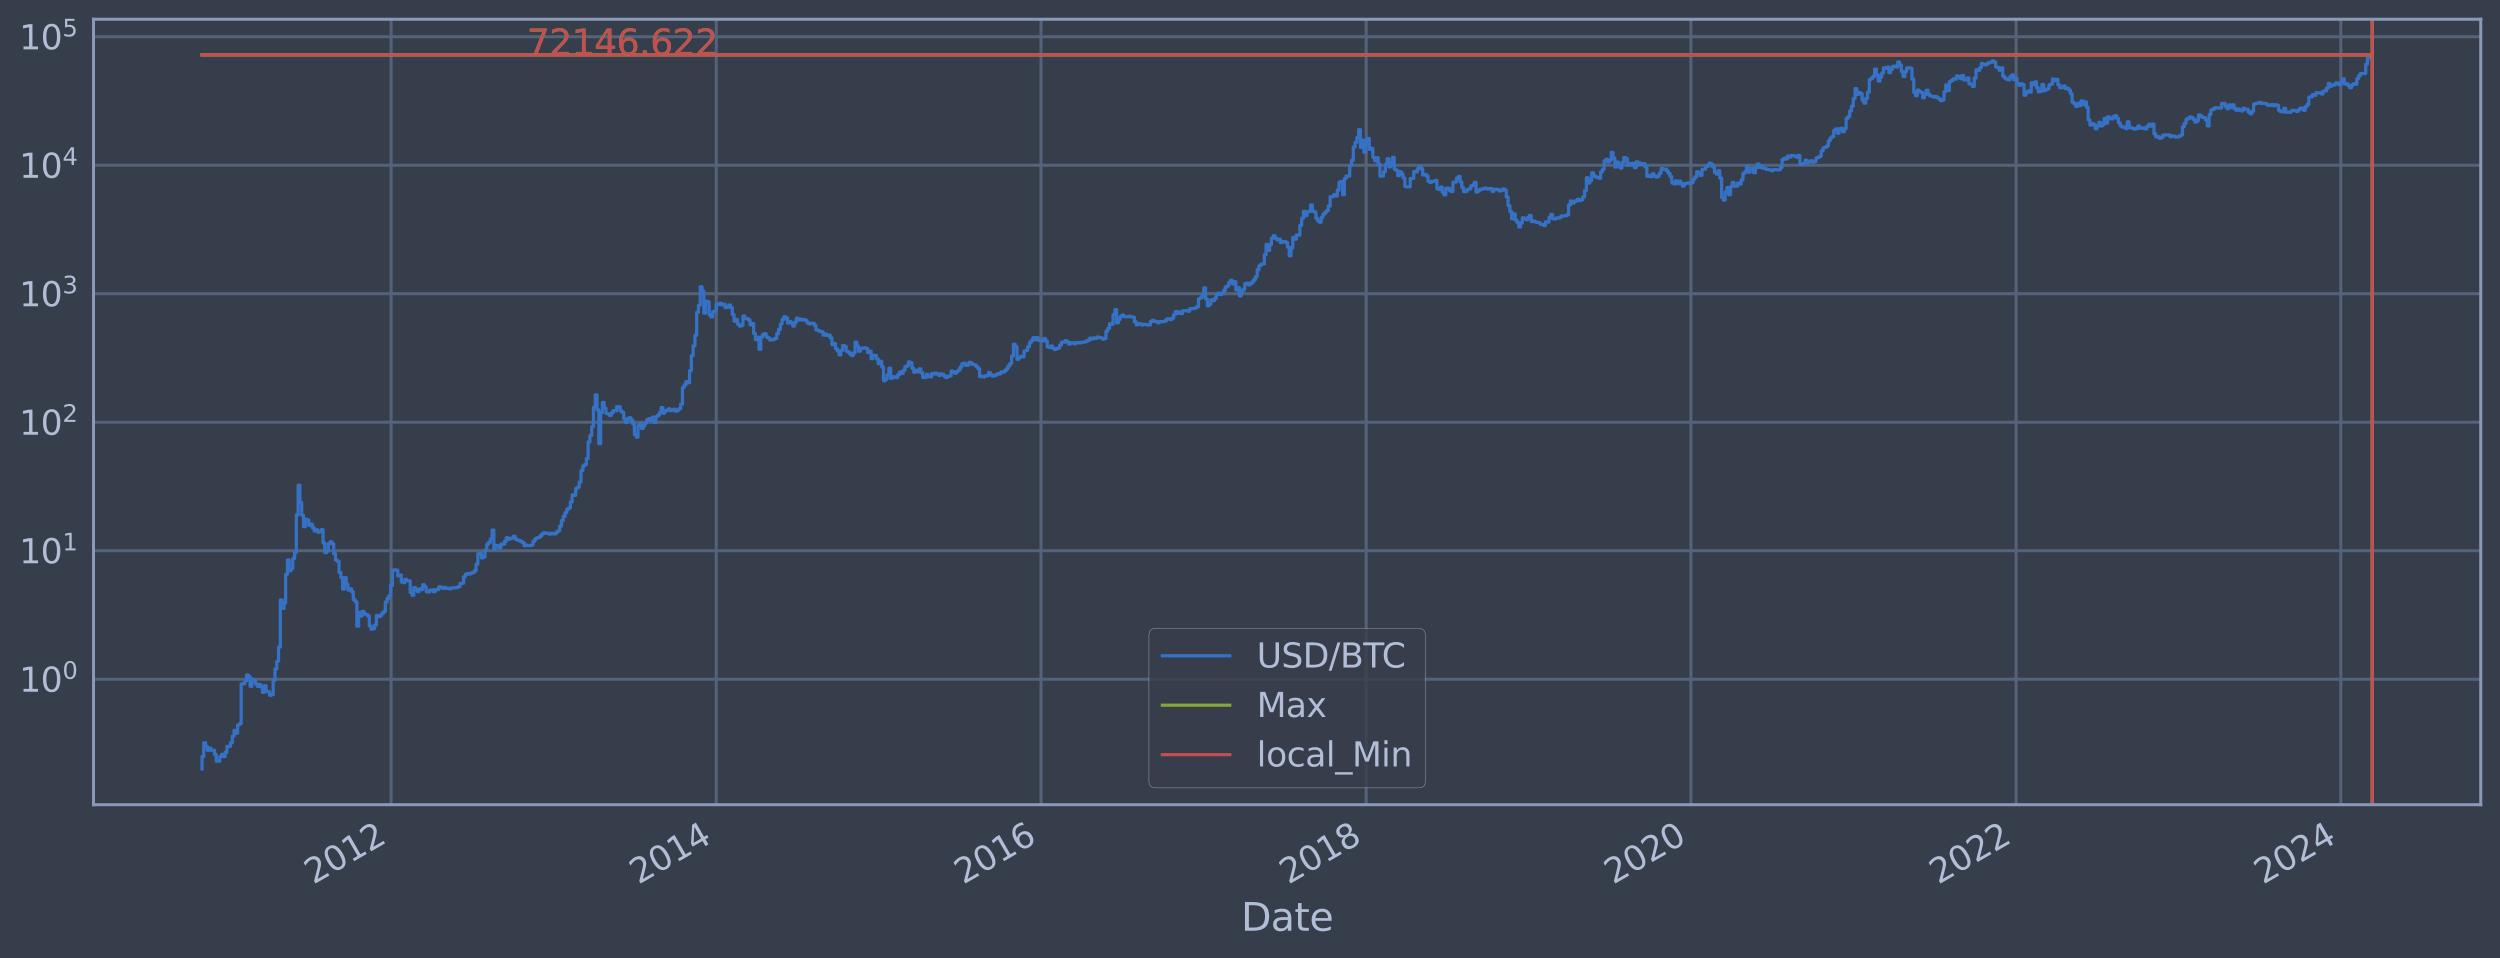 <?xml version="1.0" encoding="utf-8" standalone="no"?>
<!DOCTYPE svg PUBLIC "-//W3C//DTD SVG 1.1//EN"
  "http://www.w3.org/Graphics/SVG/1.1/DTD/svg11.dtd">
<svg xmlns:xlink="http://www.w3.org/1999/xlink" width="934.976pt" height="358.291pt" viewBox="0 0 934.976 358.291" xmlns="http://www.w3.org/2000/svg" version="1.1">
 <defs>
  <style type="text/css">*{stroke-linejoin: round; stroke-linecap: butt}</style>
 </defs>
 <g id="figure_1">
  <g id="patch_1">
   <path d="M 0 358.291 
L 934.976 358.291 
L 934.976 0 
L 0 0 
z
" style="fill: #373e4b"/>
  </g>
  <g id="axes_1">
   <g id="patch_2">
    <path d="M 34.976 300.96 
L 927.776 300.96 
L 927.776 7.2 
L 34.976 7.2 
z
" style="fill: #373e4b"/>
   </g>
   <g id="matplotlib.axis_1">
    <g id="xtick_1">
     <g id="line2d_1">
      <path d="M 146.263 300.96 
L 146.263 7.2 
" clip-path="url(#p90c2b302bf)" style="fill: none; stroke: #546379; stroke-width: 1.12; stroke-linecap: square"/>
     </g>
     <g id="line2d_2"/>
     <g id="text_1">
      <!-- 2012 -->
      <g style="fill: #b1bed6" transform="translate(117.182 330.885) rotate(-30) scale(0.126 -0.126)">
       <defs>
        <path id="DejaVuSans-32" d="M 1228 531 
L 3431 531 
L 3431 0 
L 469 0 
L 469 531 
Q 828 903 1448 1529 
Q 2069 2156 2228 2338 
Q 2531 2678 2651 2914 
Q 2772 3150 2772 3378 
Q 2772 3750 2511 3984 
Q 2250 4219 1831 4219 
Q 1534 4219 1204 4116 
Q 875 4013 500 3803 
L 500 4441 
Q 881 4594 1212 4672 
Q 1544 4750 1819 4750 
Q 2544 4750 2975 4387 
Q 3406 4025 3406 3419 
Q 3406 3131 3298 2873 
Q 3191 2616 2906 2266 
Q 2828 2175 2409 1742 
Q 1991 1309 1228 531 
z
" transform="scale(0.016)"/>
        <path id="DejaVuSans-30" d="M 2034 4250 
Q 1547 4250 1301 3770 
Q 1056 3291 1056 2328 
Q 1056 1369 1301 889 
Q 1547 409 2034 409 
Q 2525 409 2770 889 
Q 3016 1369 3016 2328 
Q 3016 3291 2770 3770 
Q 2525 4250 2034 4250 
z
M 2034 4750 
Q 2819 4750 3233 4129 
Q 3647 3509 3647 2328 
Q 3647 1150 3233 529 
Q 2819 -91 2034 -91 
Q 1250 -91 836 529 
Q 422 1150 422 2328 
Q 422 3509 836 4129 
Q 1250 4750 2034 4750 
z
" transform="scale(0.016)"/>
        <path id="DejaVuSans-31" d="M 794 531 
L 1825 531 
L 1825 4091 
L 703 3866 
L 703 4441 
L 1819 4666 
L 2450 4666 
L 2450 531 
L 3481 531 
L 3481 0 
L 794 0 
L 794 531 
z
" transform="scale(0.016)"/>
       </defs>
       <use xlink:href="#DejaVuSans-32"/>
       <use xlink:href="#DejaVuSans-30" x="63.623"/>
       <use xlink:href="#DejaVuSans-31" x="127.246"/>
       <use xlink:href="#DejaVuSans-32" x="190.869"/>
      </g>
     </g>
    </g>
    <g id="xtick_2">
     <g id="line2d_3">
      <path d="M 267.875 300.96 
L 267.875 7.2 
" clip-path="url(#p90c2b302bf)" style="fill: none; stroke: #546379; stroke-width: 1.12; stroke-linecap: square"/>
     </g>
     <g id="line2d_4"/>
     <g id="text_2">
      <!-- 2014 -->
      <g style="fill: #b1bed6" transform="translate(238.794 330.885) rotate(-30) scale(0.126 -0.126)">
       <defs>
        <path id="DejaVuSans-34" d="M 2419 4116 
L 825 1625 
L 2419 1625 
L 2419 4116 
z
M 2253 4666 
L 3047 4666 
L 3047 1625 
L 3713 1625 
L 3713 1100 
L 3047 1100 
L 3047 0 
L 2419 0 
L 2419 1100 
L 313 1100 
L 313 1709 
L 2253 4666 
z
" transform="scale(0.016)"/>
       </defs>
       <use xlink:href="#DejaVuSans-32"/>
       <use xlink:href="#DejaVuSans-30" x="63.623"/>
       <use xlink:href="#DejaVuSans-31" x="127.246"/>
       <use xlink:href="#DejaVuSans-34" x="190.869"/>
      </g>
     </g>
    </g>
    <g id="xtick_3">
     <g id="line2d_5">
      <path d="M 389.321 300.96 
L 389.321 7.2 
" clip-path="url(#p90c2b302bf)" style="fill: none; stroke: #546379; stroke-width: 1.12; stroke-linecap: square"/>
     </g>
     <g id="line2d_6"/>
     <g id="text_3">
      <!-- 2016 -->
      <g style="fill: #b1bed6" transform="translate(360.24 330.885) rotate(-30) scale(0.126 -0.126)">
       <defs>
        <path id="DejaVuSans-36" d="M 2113 2584 
Q 1688 2584 1439 2293 
Q 1191 2003 1191 1497 
Q 1191 994 1439 701 
Q 1688 409 2113 409 
Q 2538 409 2786 701 
Q 3034 994 3034 1497 
Q 3034 2003 2786 2293 
Q 2538 2584 2113 2584 
z
M 3366 4563 
L 3366 3988 
Q 3128 4100 2886 4159 
Q 2644 4219 2406 4219 
Q 1781 4219 1451 3797 
Q 1122 3375 1075 2522 
Q 1259 2794 1537 2939 
Q 1816 3084 2150 3084 
Q 2853 3084 3261 2657 
Q 3669 2231 3669 1497 
Q 3669 778 3244 343 
Q 2819 -91 2113 -91 
Q 1303 -91 875 529 
Q 447 1150 447 2328 
Q 447 3434 972 4092 
Q 1497 4750 2381 4750 
Q 2619 4750 2861 4703 
Q 3103 4656 3366 4563 
z
" transform="scale(0.016)"/>
       </defs>
       <use xlink:href="#DejaVuSans-32"/>
       <use xlink:href="#DejaVuSans-30" x="63.623"/>
       <use xlink:href="#DejaVuSans-31" x="127.246"/>
       <use xlink:href="#DejaVuSans-36" x="190.869"/>
      </g>
     </g>
    </g>
    <g id="xtick_4">
     <g id="line2d_7">
      <path d="M 510.934 300.96 
L 510.934 7.2 
" clip-path="url(#p90c2b302bf)" style="fill: none; stroke: #546379; stroke-width: 1.12; stroke-linecap: square"/>
     </g>
     <g id="line2d_8"/>
     <g id="text_4">
      <!-- 2018 -->
      <g style="fill: #b1bed6" transform="translate(481.853 330.885) rotate(-30) scale(0.126 -0.126)">
       <defs>
        <path id="DejaVuSans-38" d="M 2034 2216 
Q 1584 2216 1326 1975 
Q 1069 1734 1069 1313 
Q 1069 891 1326 650 
Q 1584 409 2034 409 
Q 2484 409 2743 651 
Q 3003 894 3003 1313 
Q 3003 1734 2745 1975 
Q 2488 2216 2034 2216 
z
M 1403 2484 
Q 997 2584 770 2862 
Q 544 3141 544 3541 
Q 544 4100 942 4425 
Q 1341 4750 2034 4750 
Q 2731 4750 3128 4425 
Q 3525 4100 3525 3541 
Q 3525 3141 3298 2862 
Q 3072 2584 2669 2484 
Q 3125 2378 3379 2068 
Q 3634 1759 3634 1313 
Q 3634 634 3220 271 
Q 2806 -91 2034 -91 
Q 1263 -91 848 271 
Q 434 634 434 1313 
Q 434 1759 690 2068 
Q 947 2378 1403 2484 
z
M 1172 3481 
Q 1172 3119 1398 2916 
Q 1625 2713 2034 2713 
Q 2441 2713 2670 2916 
Q 2900 3119 2900 3481 
Q 2900 3844 2670 4047 
Q 2441 4250 2034 4250 
Q 1625 4250 1398 4047 
Q 1172 3844 1172 3481 
z
" transform="scale(0.016)"/>
       </defs>
       <use xlink:href="#DejaVuSans-32"/>
       <use xlink:href="#DejaVuSans-30" x="63.623"/>
       <use xlink:href="#DejaVuSans-31" x="127.246"/>
       <use xlink:href="#DejaVuSans-38" x="190.869"/>
      </g>
     </g>
    </g>
    <g id="xtick_5">
     <g id="line2d_9">
      <path d="M 632.38 300.96 
L 632.38 7.2 
" clip-path="url(#p90c2b302bf)" style="fill: none; stroke: #546379; stroke-width: 1.12; stroke-linecap: square"/>
     </g>
     <g id="line2d_10"/>
     <g id="text_5">
      <!-- 2020 -->
      <g style="fill: #b1bed6" transform="translate(603.299 330.885) rotate(-30) scale(0.126 -0.126)">
       <use xlink:href="#DejaVuSans-32"/>
       <use xlink:href="#DejaVuSans-30" x="63.623"/>
       <use xlink:href="#DejaVuSans-32" x="127.246"/>
       <use xlink:href="#DejaVuSans-30" x="190.869"/>
      </g>
     </g>
    </g>
    <g id="xtick_6">
     <g id="line2d_11">
      <path d="M 753.993 300.96 
L 753.993 7.2 
" clip-path="url(#p90c2b302bf)" style="fill: none; stroke: #546379; stroke-width: 1.12; stroke-linecap: square"/>
     </g>
     <g id="line2d_12"/>
     <g id="text_6">
      <!-- 2022 -->
      <g style="fill: #b1bed6" transform="translate(724.912 330.885) rotate(-30) scale(0.126 -0.126)">
       <use xlink:href="#DejaVuSans-32"/>
       <use xlink:href="#DejaVuSans-30" x="63.623"/>
       <use xlink:href="#DejaVuSans-32" x="127.246"/>
       <use xlink:href="#DejaVuSans-32" x="190.869"/>
      </g>
     </g>
    </g>
    <g id="xtick_7">
     <g id="line2d_13">
      <path d="M 875.439 300.96 
L 875.439 7.2 
" clip-path="url(#p90c2b302bf)" style="fill: none; stroke: #546379; stroke-width: 1.12; stroke-linecap: square"/>
     </g>
     <g id="line2d_14"/>
     <g id="text_7">
      <!-- 2024 -->
      <g style="fill: #b1bed6" transform="translate(846.358 330.885) rotate(-30) scale(0.126 -0.126)">
       <use xlink:href="#DejaVuSans-32"/>
       <use xlink:href="#DejaVuSans-30" x="63.623"/>
       <use xlink:href="#DejaVuSans-32" x="127.246"/>
       <use xlink:href="#DejaVuSans-34" x="190.869"/>
      </g>
     </g>
    </g>
    <g id="text_8">
     <!-- Date -->
     <g style="fill: #b1bed6" transform="translate(464.167 348.096) scale(0.144 -0.144)">
      <defs>
       <path id="DejaVuSans-44" d="M 1259 4147 
L 1259 519 
L 2022 519 
Q 2988 519 3436 956 
Q 3884 1394 3884 2338 
Q 3884 3275 3436 3711 
Q 2988 4147 2022 4147 
L 1259 4147 
z
M 628 4666 
L 1925 4666 
Q 3281 4666 3915 4102 
Q 4550 3538 4550 2338 
Q 4550 1131 3912 565 
Q 3275 0 1925 0 
L 628 0 
L 628 4666 
z
" transform="scale(0.016)"/>
       <path id="DejaVuSans-61" d="M 2194 1759 
Q 1497 1759 1228 1600 
Q 959 1441 959 1056 
Q 959 750 1161 570 
Q 1363 391 1709 391 
Q 2188 391 2477 730 
Q 2766 1069 2766 1631 
L 2766 1759 
L 2194 1759 
z
M 3341 1997 
L 3341 0 
L 2766 0 
L 2766 531 
Q 2569 213 2275 61 
Q 1981 -91 1556 -91 
Q 1019 -91 701 211 
Q 384 513 384 1019 
Q 384 1609 779 1909 
Q 1175 2209 1959 2209 
L 2766 2209 
L 2766 2266 
Q 2766 2663 2505 2880 
Q 2244 3097 1772 3097 
Q 1472 3097 1187 3025 
Q 903 2953 641 2809 
L 641 3341 
Q 956 3463 1253 3523 
Q 1550 3584 1831 3584 
Q 2591 3584 2966 3190 
Q 3341 2797 3341 1997 
z
" transform="scale(0.016)"/>
       <path id="DejaVuSans-74" d="M 1172 4494 
L 1172 3500 
L 2356 3500 
L 2356 3053 
L 1172 3053 
L 1172 1153 
Q 1172 725 1289 603 
Q 1406 481 1766 481 
L 2356 481 
L 2356 0 
L 1766 0 
Q 1100 0 847 248 
Q 594 497 594 1153 
L 594 3053 
L 172 3053 
L 172 3500 
L 594 3500 
L 594 4494 
L 1172 4494 
z
" transform="scale(0.016)"/>
       <path id="DejaVuSans-65" d="M 3597 1894 
L 3597 1613 
L 953 1613 
Q 991 1019 1311 708 
Q 1631 397 2203 397 
Q 2534 397 2845 478 
Q 3156 559 3463 722 
L 3463 178 
Q 3153 47 2828 -22 
Q 2503 -91 2169 -91 
Q 1331 -91 842 396 
Q 353 884 353 1716 
Q 353 2575 817 3079 
Q 1281 3584 2069 3584 
Q 2775 3584 3186 3129 
Q 3597 2675 3597 1894 
z
M 3022 2063 
Q 3016 2534 2758 2815 
Q 2500 3097 2075 3097 
Q 1594 3097 1305 2825 
Q 1016 2553 972 2059 
L 3022 2063 
z
" transform="scale(0.016)"/>
      </defs>
      <use xlink:href="#DejaVuSans-44"/>
      <use xlink:href="#DejaVuSans-61" x="77.002"/>
      <use xlink:href="#DejaVuSans-74" x="138.281"/>
      <use xlink:href="#DejaVuSans-65" x="177.49"/>
     </g>
    </g>
   </g>
   <g id="matplotlib.axis_2">
    <g id="ytick_1">
     <g id="line2d_15">
      <path d="M 34.976 254.018 
L 927.776 254.018 
" clip-path="url(#p90c2b302bf)" style="fill: none; stroke: #546379; stroke-width: 1.12; stroke-linecap: square"/>
     </g>
     <g id="line2d_16"/>
     <g id="text_9">
      <!-- $\mathdefault{10^{0}}$ -->
      <g style="fill: #b1bed6" transform="translate(7.2 258.805) scale(0.126 -0.126)">
       <use xlink:href="#DejaVuSans-31" transform="translate(0 0.766)"/>
       <use xlink:href="#DejaVuSans-30" transform="translate(63.623 0.766)"/>
       <use xlink:href="#DejaVuSans-30" transform="translate(128.203 39.047) scale(0.7)"/>
      </g>
     </g>
    </g>
    <g id="ytick_2">
     <g id="line2d_17">
      <path d="M 34.976 205.962 
L 927.776 205.962 
" clip-path="url(#p90c2b302bf)" style="fill: none; stroke: #546379; stroke-width: 1.12; stroke-linecap: square"/>
     </g>
     <g id="line2d_18"/>
     <g id="text_10">
      <!-- $\mathdefault{10^{1}}$ -->
      <g style="fill: #b1bed6" transform="translate(7.2 210.749) scale(0.126 -0.126)">
       <use xlink:href="#DejaVuSans-31" transform="translate(0 0.684)"/>
       <use xlink:href="#DejaVuSans-30" transform="translate(63.623 0.684)"/>
       <use xlink:href="#DejaVuSans-31" transform="translate(128.203 38.966) scale(0.7)"/>
      </g>
     </g>
    </g>
    <g id="ytick_3">
     <g id="line2d_19">
      <path d="M 34.976 157.906 
L 927.776 157.906 
" clip-path="url(#p90c2b302bf)" style="fill: none; stroke: #546379; stroke-width: 1.12; stroke-linecap: square"/>
     </g>
     <g id="line2d_20"/>
     <g id="text_11">
      <!-- $\mathdefault{10^{2}}$ -->
      <g style="fill: #b1bed6" transform="translate(7.2 162.693) scale(0.126 -0.126)">
       <use xlink:href="#DejaVuSans-31" transform="translate(0 0.766)"/>
       <use xlink:href="#DejaVuSans-30" transform="translate(63.623 0.766)"/>
       <use xlink:href="#DejaVuSans-32" transform="translate(128.203 39.047) scale(0.7)"/>
      </g>
     </g>
    </g>
    <g id="ytick_4">
     <g id="line2d_21">
      <path d="M 34.976 109.851 
L 927.776 109.851 
" clip-path="url(#p90c2b302bf)" style="fill: none; stroke: #546379; stroke-width: 1.12; stroke-linecap: square"/>
     </g>
     <g id="line2d_22"/>
     <g id="text_12">
      <!-- $\mathdefault{10^{3}}$ -->
      <g style="fill: #b1bed6" transform="translate(7.2 114.638) scale(0.126 -0.126)">
       <defs>
        <path id="DejaVuSans-33" d="M 2597 2516 
Q 3050 2419 3304 2112 
Q 3559 1806 3559 1356 
Q 3559 666 3084 287 
Q 2609 -91 1734 -91 
Q 1441 -91 1130 -33 
Q 819 25 488 141 
L 488 750 
Q 750 597 1062 519 
Q 1375 441 1716 441 
Q 2309 441 2620 675 
Q 2931 909 2931 1356 
Q 2931 1769 2642 2001 
Q 2353 2234 1838 2234 
L 1294 2234 
L 1294 2753 
L 1863 2753 
Q 2328 2753 2575 2939 
Q 2822 3125 2822 3475 
Q 2822 3834 2567 4026 
Q 2313 4219 1838 4219 
Q 1578 4219 1281 4162 
Q 984 4106 628 3988 
L 628 4550 
Q 988 4650 1302 4700 
Q 1616 4750 1894 4750 
Q 2613 4750 3031 4423 
Q 3450 4097 3450 3541 
Q 3450 3153 3228 2886 
Q 3006 2619 2597 2516 
z
" transform="scale(0.016)"/>
       </defs>
       <use xlink:href="#DejaVuSans-31" transform="translate(0 0.766)"/>
       <use xlink:href="#DejaVuSans-30" transform="translate(63.623 0.766)"/>
       <use xlink:href="#DejaVuSans-33" transform="translate(128.203 39.047) scale(0.7)"/>
      </g>
     </g>
    </g>
    <g id="ytick_5">
     <g id="line2d_23">
      <path d="M 34.976 61.795 
L 927.776 61.795 
" clip-path="url(#p90c2b302bf)" style="fill: none; stroke: #546379; stroke-width: 1.12; stroke-linecap: square"/>
     </g>
     <g id="line2d_24"/>
     <g id="text_13">
      <!-- $\mathdefault{10^{4}}$ -->
      <g style="fill: #b1bed6" transform="translate(7.2 66.582) scale(0.126 -0.126)">
       <use xlink:href="#DejaVuSans-31" transform="translate(0 0.684)"/>
       <use xlink:href="#DejaVuSans-30" transform="translate(63.623 0.684)"/>
       <use xlink:href="#DejaVuSans-34" transform="translate(128.203 38.966) scale(0.7)"/>
      </g>
     </g>
    </g>
    <g id="ytick_6">
     <g id="line2d_25">
      <path d="M 34.976 13.739 
L 927.776 13.739 
" clip-path="url(#p90c2b302bf)" style="fill: none; stroke: #546379; stroke-width: 1.12; stroke-linecap: square"/>
     </g>
     <g id="line2d_26"/>
     <g id="text_14">
      <!-- $\mathdefault{10^{5}}$ -->
      <g style="fill: #b1bed6" transform="translate(7.2 18.526) scale(0.126 -0.126)">
       <defs>
        <path id="DejaVuSans-35" d="M 691 4666 
L 3169 4666 
L 3169 4134 
L 1269 4134 
L 1269 2991 
Q 1406 3038 1543 3061 
Q 1681 3084 1819 3084 
Q 2600 3084 3056 2656 
Q 3513 2228 3513 1497 
Q 3513 744 3044 326 
Q 2575 -91 1722 -91 
Q 1428 -91 1123 -41 
Q 819 9 494 109 
L 494 744 
Q 775 591 1075 516 
Q 1375 441 1709 441 
Q 2250 441 2565 725 
Q 2881 1009 2881 1497 
Q 2881 1984 2565 2268 
Q 2250 2553 1709 2553 
Q 1456 2553 1204 2497 
Q 953 2441 691 2322 
L 691 4666 
z
" transform="scale(0.016)"/>
       </defs>
       <use xlink:href="#DejaVuSans-31" transform="translate(0 0.684)"/>
       <use xlink:href="#DejaVuSans-30" transform="translate(63.623 0.684)"/>
       <use xlink:href="#DejaVuSans-35" transform="translate(128.203 38.966) scale(0.7)"/>
      </g>
     </g>
    </g>
    <g id="ytick_7">
     <g id="line2d_27"/>
    </g>
    <g id="ytick_8">
     <g id="line2d_28"/>
    </g>
    <g id="ytick_9">
     <g id="line2d_29"/>
    </g>
    <g id="ytick_10">
     <g id="line2d_30"/>
    </g>
    <g id="ytick_11">
     <g id="line2d_31"/>
    </g>
    <g id="ytick_12">
     <g id="line2d_32"/>
    </g>
    <g id="ytick_13">
     <g id="line2d_33"/>
    </g>
    <g id="ytick_14">
     <g id="line2d_34"/>
    </g>
    <g id="ytick_15">
     <g id="line2d_35"/>
    </g>
    <g id="ytick_16">
     <g id="line2d_36"/>
    </g>
    <g id="ytick_17">
     <g id="line2d_37"/>
    </g>
    <g id="ytick_18">
     <g id="line2d_38"/>
    </g>
    <g id="ytick_19">
     <g id="line2d_39"/>
    </g>
    <g id="ytick_20">
     <g id="line2d_40"/>
    </g>
    <g id="ytick_21">
     <g id="line2d_41"/>
    </g>
    <g id="ytick_22">
     <g id="line2d_42"/>
    </g>
    <g id="ytick_23">
     <g id="line2d_43"/>
    </g>
    <g id="ytick_24">
     <g id="line2d_44"/>
    </g>
    <g id="ytick_25">
     <g id="line2d_45"/>
    </g>
    <g id="ytick_26">
     <g id="line2d_46"/>
    </g>
    <g id="ytick_27">
     <g id="line2d_47"/>
    </g>
    <g id="ytick_28">
     <g id="line2d_48"/>
    </g>
    <g id="ytick_29">
     <g id="line2d_49"/>
    </g>
    <g id="ytick_30">
     <g id="line2d_50"/>
    </g>
    <g id="ytick_31">
     <g id="line2d_51"/>
    </g>
    <g id="ytick_32">
     <g id="line2d_52"/>
    </g>
    <g id="ytick_33">
     <g id="line2d_53"/>
    </g>
    <g id="ytick_34">
     <g id="line2d_54"/>
    </g>
    <g id="ytick_35">
     <g id="line2d_55"/>
    </g>
    <g id="ytick_36">
     <g id="line2d_56"/>
    </g>
    <g id="ytick_37">
     <g id="line2d_57"/>
    </g>
    <g id="ytick_38">
     <g id="line2d_58"/>
    </g>
    <g id="ytick_39">
     <g id="line2d_59"/>
    </g>
    <g id="ytick_40">
     <g id="line2d_60"/>
    </g>
    <g id="ytick_41">
     <g id="line2d_61"/>
    </g>
    <g id="ytick_42">
     <g id="line2d_62"/>
    </g>
    <g id="ytick_43">
     <g id="line2d_63"/>
    </g>
    <g id="ytick_44">
     <g id="line2d_64"/>
    </g>
    <g id="ytick_45">
     <g id="line2d_65"/>
    </g>
    <g id="ytick_46">
     <g id="line2d_66"/>
    </g>
    <g id="ytick_47">
     <g id="line2d_67"/>
    </g>
    <g id="ytick_48">
     <g id="line2d_68"/>
    </g>
    <g id="ytick_49">
     <g id="line2d_69"/>
    </g>
    <g id="ytick_50">
     <g id="line2d_70"/>
    </g>
    <g id="ytick_51">
     <g id="line2d_71"/>
    </g>
    <g id="ytick_52">
     <g id="line2d_72"/>
    </g>
    <g id="ytick_53">
     <g id="line2d_73"/>
    </g>
    <g id="ytick_54">
     <g id="line2d_74"/>
    </g>
   </g>
   <g id="line2d_75">
    <path d="M 75.558 287.607 
L 75.558 282.95 
L 76.223 282.95 
L 76.223 277.798 
L 76.889 277.798 
L 76.889 279.145 
L 77.554 279.145 
L 77.554 280.585 
L 78.22 280.585 
L 78.22 279.853 
L 78.885 279.853 
L 78.885 280.585 
L 80.216 280.585 
L 80.216 282.132 
L 80.881 282.132 
L 80.881 284.69 
L 82.212 284.69 
L 82.212 282.95 
L 82.878 282.95 
L 82.878 282.132 
L 83.543 282.132 
L 83.543 282.95 
L 84.209 282.95 
L 84.209 281.344 
L 84.874 281.344 
L 84.874 279.145 
L 86.205 279.145 
L 86.205 277.798 
L 86.871 277.798 
L 86.871 275.34 
L 87.536 275.34 
L 87.536 273.141 
L 88.202 273.141 
L 88.202 274.212 
L 88.867 274.212 
L 88.867 271.152 
L 89.532 271.152 
L 89.532 270.683 
L 90.198 270.683 
L 90.198 255.758 
L 91.529 255.758 
L 91.529 254.653 
L 92.194 254.653 
L 92.194 252.412 
L 92.86 252.412 
L 92.86 253 
L 93.525 253 
L 93.525 256.686 
L 94.191 256.686 
L 94.191 254.018 
L 94.856 254.018 
L 94.856 254.653 
L 95.522 254.653 
L 95.522 255.758 
L 96.187 255.758 
L 96.187 256.686 
L 96.852 256.686 
L 96.852 255.986 
L 97.518 255.986 
L 97.518 256.924 
L 98.183 256.924 
L 98.183 258.937 
L 98.849 258.937 
L 98.849 256.45 
L 99.514 256.45 
L 99.514 258.675 
L 100.845 258.675 
L 100.845 260.022 
L 101.511 260.022 
L 101.511 259.745 
L 102.176 259.745 
L 102.176 254.439 
L 102.842 254.439 
L 102.842 250.213 
L 103.507 250.213 
L 103.507 247.296 
L 104.173 247.296 
L 104.173 241.984 
L 104.838 241.984 
L 104.838 224.367 
L 105.503 224.367 
L 105.503 227.517 
L 106.169 227.517 
L 106.169 225.56 
L 106.834 225.56 
L 106.834 214.793 
L 107.5 214.793 
L 107.5 209.428 
L 108.165 209.428 
L 108.165 213.466 
L 108.831 213.466 
L 108.831 212.616 
L 109.496 212.616 
L 109.496 208.917 
L 110.162 208.917 
L 110.162 206.662 
L 110.827 206.662 
L 110.827 192.512 
L 111.493 192.512 
L 111.493 181.466 
L 112.158 181.466 
L 112.158 187.989 
L 112.823 187.989 
L 112.823 192.71 
L 113.489 192.71 
L 113.489 196.964 
L 114.154 196.964 
L 114.154 194.187 
L 114.82 194.187 
L 114.82 194.462 
L 115.485 194.462 
L 115.485 196.495 
L 116.151 196.495 
L 116.151 196.023 
L 116.816 196.023 
L 116.816 197.403 
L 117.482 197.403 
L 117.482 198.57 
L 118.147 198.57 
L 118.147 198.15 
L 118.813 198.15 
L 118.813 199.044 
L 119.478 199.044 
L 119.478 198.791 
L 120.144 198.791 
L 120.144 198.093 
L 120.809 198.093 
L 120.809 203.045 
L 121.474 203.045 
L 121.474 206.684 
L 122.14 206.684 
L 122.14 206.109 
L 122.805 206.109 
L 122.805 203.301 
L 123.471 203.301 
L 123.471 202.596 
L 124.136 202.596 
L 124.136 203.411 
L 124.802 203.411 
L 124.802 207.077 
L 125.467 207.077 
L 125.467 209.452 
L 126.133 209.452 
L 126.133 209.926 
L 126.798 209.926 
L 126.798 214.134 
L 127.464 214.134 
L 127.464 215.973 
L 128.129 215.973 
L 128.129 220.345 
L 128.794 220.345 
L 128.794 216.006 
L 129.46 216.006 
L 129.46 218.477 
L 130.125 218.477 
L 130.125 220.68 
L 130.791 220.68 
L 130.791 220.179 
L 131.456 220.179 
L 131.456 221.324 
L 132.122 221.324 
L 132.122 224.267 
L 132.787 224.267 
L 132.787 225.033 
L 133.453 225.033 
L 133.453 234.156 
L 134.118 234.156 
L 134.118 228.974 
L 134.784 228.974 
L 134.784 230.405 
L 135.449 230.405 
L 135.449 228.6 
L 136.115 228.6 
L 136.115 229.612 
L 136.78 229.612 
L 136.78 229.808 
L 137.445 229.808 
L 137.445 230.338 
L 138.111 230.338 
L 138.111 234.076 
L 138.776 234.076 
L 138.776 235.316 
L 139.442 235.316 
L 139.442 235.062 
L 140.107 235.062 
L 140.107 233.757 
L 140.773 233.757 
L 140.773 230.137 
L 141.438 230.137 
L 141.438 230.676 
L 142.104 230.676 
L 142.104 230.271 
L 142.769 230.271 
L 142.769 229.355 
L 143.435 229.355 
L 143.435 228.724 
L 144.1 228.724 
L 144.1 225.19 
L 144.765 225.19 
L 144.765 223.82 
L 145.431 223.82 
L 145.431 222.767 
L 146.096 222.767 
L 146.096 218.938 
L 146.762 218.938 
L 146.762 213.228 
L 147.427 213.228 
L 147.427 213.11 
L 148.093 213.11 
L 148.093 213.287 
L 148.758 213.287 
L 148.758 215.374 
L 149.424 215.374 
L 149.424 215.049 
L 150.089 215.049 
L 150.089 217.694 
L 150.755 217.694 
L 150.755 217.878 
L 151.42 217.878 
L 151.42 216.658 
L 152.086 216.658 
L 152.086 217.187 
L 153.416 217.259 
L 153.416 221.543 
L 154.082 221.543 
L 154.082 222.627 
L 154.747 222.627 
L 154.747 219.73 
L 155.413 219.73 
L 155.413 220.512 
L 156.078 220.512 
L 156.078 221.237 
L 156.744 221.237 
L 156.744 220.221 
L 157.409 220.221 
L 157.409 220.512 
L 158.075 220.512 
L 158.075 218.668 
L 158.74 218.668 
L 158.74 219.49 
L 159.406 219.49 
L 159.406 221.237 
L 160.071 221.237 
L 160.071 221.411 
L 160.736 221.411 
L 160.736 220.68 
L 162.067 220.596 
L 162.067 221.28 
L 162.733 221.28 
L 162.733 220.554 
L 164.064 220.47 
L 164.064 219.45 
L 164.729 219.45 
L 164.729 219.65 
L 165.395 219.65 
L 165.395 220.056 
L 166.06 220.056 
L 166.06 219.69 
L 166.726 219.69 
L 166.726 220.015 
L 168.057 220.015 
L 168.057 220.221 
L 168.722 220.221 
L 168.722 219.893 
L 170.718 219.811 
L 170.718 219.69 
L 171.384 219.69 
L 171.384 219.331 
L 172.049 219.331 
L 172.049 218.213 
L 173.38 218.138 
L 173.38 215.705 
L 174.046 215.705 
L 174.046 214.761 
L 174.711 214.761 
L 174.711 214.508 
L 175.377 214.508 
L 175.377 214.697 
L 176.042 214.697 
L 176.042 214.289 
L 176.707 214.289 
L 176.707 214.134 
L 177.373 214.134 
L 177.373 213.466 
L 178.038 213.466 
L 178.038 211.014 
L 178.704 211.014 
L 178.704 207.099 
L 179.369 207.099 
L 179.369 206.967 
L 180.035 206.967 
L 180.035 208.63 
L 180.7 208.63 
L 180.7 208.277 
L 181.366 208.277 
L 181.366 205.713 
L 182.031 205.713 
L 182.031 203.541 
L 182.697 203.541 
L 182.697 202.864 
L 183.362 202.864 
L 183.362 201.642 
L 184.028 201.642 
L 184.028 198.236 
L 184.693 198.236 
L 184.693 205.426 
L 185.358 205.426 
L 185.358 203.992 
L 186.024 203.992 
L 186.024 204.144 
L 186.689 204.144 
L 186.689 204.904 
L 187.355 204.904 
L 187.355 203.467 
L 188.686 203.522 
L 188.686 202.437 
L 189.351 202.437 
L 189.351 201.089 
L 190.017 201.089 
L 190.017 201.676 
L 190.682 201.676 
L 190.682 201.372 
L 191.348 201.372 
L 191.348 201.172 
L 192.013 201.172 
L 192.013 200.535 
L 192.678 200.535 
L 192.678 201.642 
L 193.344 201.642 
L 193.344 201.984 
L 194.009 201.984 
L 194.009 202.192 
L 194.675 202.192 
L 194.675 202.508 
L 195.34 202.508 
L 195.34 202.937 
L 196.006 202.937 
L 196.006 204.106 
L 196.671 204.106 
L 196.671 203.859 
L 197.337 203.859 
L 197.337 204.03 
L 198.668 204.068 
L 198.668 203.841 
L 199.333 203.841 
L 199.333 202.472 
L 199.999 202.472 
L 199.999 201.608 
L 200.664 201.608 
L 200.664 201.106 
L 201.995 201.04 
L 201.995 200.342 
L 202.66 200.342 
L 202.66 199.622 
L 203.326 199.622 
L 203.326 199.24 
L 203.991 199.24 
L 203.991 199.499 
L 205.322 199.392 
L 205.322 199.776 
L 205.988 199.776 
L 205.988 199.468 
L 206.653 199.468 
L 206.653 199.668 
L 207.984 199.637 
L 207.984 198.955 
L 208.649 198.955 
L 208.649 198.483 
L 209.315 198.483 
L 209.315 196.775 
L 209.98 196.775 
L 209.98 194.729 
L 210.646 194.729 
L 210.646 193.078 
L 211.311 193.078 
L 211.311 191.727 
L 211.977 191.727 
L 211.977 190.478 
L 212.642 190.478 
L 212.642 189.957 
L 213.308 189.957 
L 213.308 187.717 
L 213.973 187.717 
L 213.973 185.079 
L 214.639 185.079 
L 214.639 185.248 
L 215.304 185.248 
L 215.304 182.675 
L 215.97 182.675 
L 215.97 182.215 
L 216.635 182.215 
L 216.635 180.269 
L 217.3 180.269 
L 217.3 176.011 
L 217.966 176.011 
L 217.966 174.295 
L 218.631 174.295 
L 218.631 173.726 
L 219.297 173.726 
L 219.297 171.506 
L 219.962 171.506 
L 219.962 165.276 
L 220.628 165.276 
L 220.628 162.881 
L 221.293 162.881 
L 221.293 159.533 
L 221.959 159.533 
L 221.959 152.271 
L 222.624 152.271 
L 222.624 147.671 
L 223.29 147.671 
L 223.29 153.266 
L 223.955 153.266 
L 223.955 165.925 
L 224.62 165.925 
L 224.62 154.29 
L 225.286 154.29 
L 225.286 150.515 
L 225.951 150.515 
L 225.951 152.673 
L 226.617 152.673 
L 226.617 154.63 
L 227.282 154.63 
L 227.282 154.812 
L 227.948 154.812 
L 227.948 155.413 
L 228.613 155.413 
L 228.613 154.454 
L 229.279 154.454 
L 229.279 153.532 
L 230.61 153.637 
L 230.61 152.114 
L 231.941 152.065 
L 231.941 153.685 
L 232.606 153.685 
L 232.606 154.281 
L 233.271 154.281 
L 233.271 156.671 
L 233.937 156.671 
L 233.937 157.911 
L 234.602 157.911 
L 234.602 156.418 
L 235.268 156.418 
L 235.268 156.233 
L 235.933 156.233 
L 235.933 157.088 
L 236.599 157.088 
L 236.599 158.488 
L 237.264 158.488 
L 237.264 162.553 
L 237.93 162.553 
L 237.93 163.5 
L 238.595 163.5 
L 238.595 159.2 
L 239.261 159.2 
L 239.261 158.531 
L 239.926 158.531 
L 239.926 160.247 
L 240.591 160.247 
L 240.591 159.085 
L 241.257 159.085 
L 241.257 158.179 
L 241.922 158.179 
L 241.922 156.964 
L 242.588 156.964 
L 242.588 156.549 
L 243.253 156.549 
L 243.253 157.33 
L 243.919 157.33 
L 243.919 156.041 
L 244.584 156.041 
L 244.584 157.967 
L 245.25 157.967 
L 245.25 155.836 
L 245.915 155.836 
L 245.915 155.304 
L 246.581 155.304 
L 246.581 154.364 
L 247.246 154.364 
L 247.246 152.416 
L 247.912 152.416 
L 247.912 154.521 
L 248.577 154.521 
L 248.577 153.753 
L 249.242 153.753 
L 249.242 153.408 
L 249.908 153.408 
L 249.908 152.898 
L 250.573 152.898 
L 250.573 153.598 
L 251.239 153.598 
L 251.239 153.308 
L 251.904 153.308 
L 251.904 153.042 
L 252.57 153.042 
L 252.57 153.767 
L 253.235 153.767 
L 253.235 153.397 
L 253.901 153.397 
L 253.901 152.821 
L 254.566 152.821 
L 254.566 151.156 
L 255.232 151.156 
L 255.232 144.941 
L 255.897 144.941 
L 255.897 143.933 
L 256.562 143.933 
L 256.562 142.732 
L 257.228 142.732 
L 257.228 143.129 
L 257.893 143.129 
L 257.893 138.568 
L 258.559 138.568 
L 258.559 132.989 
L 259.224 132.989 
L 259.224 129.342 
L 259.89 129.342 
L 259.89 125.387 
L 260.555 125.387 
L 260.555 116.8 
L 261.221 116.8 
L 261.221 114.131 
L 261.886 114.131 
L 261.886 107.227 
L 262.552 107.227 
L 262.552 108.828 
L 263.217 108.828 
L 263.217 117.119 
L 263.883 117.119 
L 263.883 112.593 
L 264.548 112.593 
L 264.548 112.926 
L 265.213 112.926 
L 265.213 117.737 
L 265.879 117.737 
L 265.879 118.523 
L 266.544 118.523 
L 266.544 116.592 
L 267.21 116.592 
L 267.21 116.362 
L 267.875 116.362 
L 267.875 113.771 
L 268.541 113.771 
L 268.541 113.909 
L 269.206 113.909 
L 269.206 113.389 
L 269.872 113.389 
L 269.872 114.065 
L 270.537 114.065 
L 270.537 113.795 
L 271.203 113.795 
L 271.203 115.036 
L 271.868 115.036 
L 271.868 114.887 
L 272.533 114.887 
L 272.533 114.067 
L 273.199 114.067 
L 273.199 115.009 
L 273.864 115.009 
L 273.864 117.675 
L 274.53 117.675 
L 274.53 120.167 
L 275.195 120.167 
L 275.195 119.495 
L 275.861 119.495 
L 275.861 121.237 
L 276.526 121.237 
L 276.526 121.97 
L 277.192 121.97 
L 277.192 121.675 
L 277.857 121.675 
L 277.857 118.187 
L 278.523 118.187 
L 278.523 119.168 
L 279.854 119.132 
L 279.854 119.669 
L 280.519 119.669 
L 280.519 121.477 
L 281.184 121.477 
L 281.184 121.012 
L 281.85 121.012 
L 281.85 124.738 
L 282.515 124.738 
L 282.515 127.027 
L 283.181 127.027 
L 283.181 126.148 
L 283.846 126.148 
L 283.846 130.657 
L 284.512 130.657 
L 284.512 126.073 
L 285.177 126.073 
L 285.177 125.077 
L 285.843 125.077 
L 285.843 124.802 
L 286.508 124.802 
L 286.508 125.99 
L 287.174 125.99 
L 287.174 126.422 
L 287.839 126.422 
L 287.839 127.139 
L 289.17 127.098 
L 289.17 126.869 
L 289.835 126.869 
L 289.835 126.557 
L 290.501 126.557 
L 290.501 124.819 
L 291.166 124.819 
L 291.166 123.183 
L 291.832 123.183 
L 291.832 121.183 
L 292.497 121.183 
L 292.497 119.47 
L 293.163 119.47 
L 293.163 118.476 
L 293.828 118.476 
L 293.828 118.879 
L 294.494 118.879 
L 294.494 120.808 
L 295.159 120.808 
L 295.159 120.235 
L 295.825 120.235 
L 295.825 120.829 
L 296.49 120.829 
L 296.49 121.923 
L 297.155 121.923 
L 297.155 120.512 
L 297.821 120.512 
L 297.821 118.991 
L 298.486 118.991 
L 298.486 119.681 
L 299.152 119.681 
L 299.152 119.361 
L 299.817 119.361 
L 299.817 119.691 
L 300.483 119.691 
L 300.483 119.493 
L 301.148 119.493 
L 301.148 119.813 
L 301.814 119.813 
L 301.814 120.733 
L 302.479 120.733 
L 302.479 121.146 
L 303.145 121.146 
L 303.145 120.916 
L 304.475 120.899 
L 304.475 121.619 
L 305.141 121.619 
L 305.141 123.343 
L 305.806 123.343 
L 305.806 123.546 
L 306.472 123.546 
L 306.472 123.984 
L 307.803 124.043 
L 307.803 125.328 
L 308.468 125.328 
L 308.468 124.913 
L 309.134 124.913 
L 309.134 125.46 
L 309.799 125.46 
L 309.799 125.303 
L 310.465 125.303 
L 310.465 126.336 
L 311.13 126.336 
L 311.13 128.914 
L 311.796 128.914 
L 311.796 128.449 
L 312.461 128.449 
L 312.461 130.384 
L 313.126 130.384 
L 313.126 131.237 
L 313.792 131.237 
L 313.792 132.734 
L 314.457 132.734 
L 314.457 131.06 
L 315.123 131.06 
L 315.123 129.245 
L 315.788 129.245 
L 315.788 129.532 
L 316.454 129.532 
L 316.454 131.336 
L 317.119 131.336 
L 317.119 131.707 
L 317.785 131.707 
L 317.785 132.502 
L 318.45 132.502 
L 318.45 132.974 
L 319.116 132.974 
L 319.116 131.944 
L 319.781 131.944 
L 319.781 127.946 
L 320.446 127.946 
L 320.446 129.509 
L 321.112 129.509 
L 321.112 131.378 
L 321.777 131.378 
L 321.777 130.344 
L 322.443 130.344 
L 322.443 130.211 
L 323.108 130.211 
L 323.108 130.065 
L 323.774 130.065 
L 323.774 130.318 
L 324.439 130.318 
L 324.439 131.833 
L 325.105 131.833 
L 325.105 131.301 
L 325.77 131.301 
L 325.77 134.142 
L 326.436 134.142 
L 326.436 132.864 
L 327.101 132.864 
L 327.101 132.993 
L 327.767 132.993 
L 327.767 134.226 
L 328.432 134.226 
L 328.432 136.042 
L 329.097 136.042 
L 329.097 135.118 
L 329.763 135.118 
L 329.763 137.202 
L 330.428 137.202 
L 330.428 142.401 
L 331.094 142.401 
L 331.094 141.833 
L 331.759 141.833 
L 331.759 140.189 
L 332.425 140.189 
L 332.425 137.684 
L 333.09 137.684 
L 333.09 141.522 
L 333.756 141.522 
L 333.756 140.824 
L 334.421 140.824 
L 334.421 141.081 
L 335.087 141.081 
L 335.087 141.231 
L 335.752 141.231 
L 335.752 140.119 
L 336.418 140.119 
L 336.418 139.138 
L 337.083 139.138 
L 337.083 139.64 
L 337.748 139.64 
L 337.748 138.493 
L 338.414 138.493 
L 338.414 137.172 
L 339.079 137.172 
L 339.079 136.794 
L 339.745 136.794 
L 339.745 135.336 
L 340.41 135.336 
L 340.41 135.737 
L 341.076 135.737 
L 341.076 137.797 
L 341.741 137.797 
L 341.741 139.205 
L 342.407 139.205 
L 342.407 138.537 
L 343.072 138.537 
L 343.072 139.078 
L 343.738 139.078 
L 343.738 137.923 
L 344.403 137.923 
L 344.403 139.376 
L 345.068 139.376 
L 345.068 141.167 
L 346.399 141.202 
L 346.399 139.999 
L 347.065 139.999 
L 347.065 140.863 
L 348.396 140.925 
L 348.396 139.681 
L 349.061 139.681 
L 349.061 139.883 
L 349.727 139.883 
L 349.727 139.553 
L 350.392 139.553 
L 350.392 139.865 
L 351.058 139.865 
L 351.058 140.397 
L 351.723 140.397 
L 351.723 139.831 
L 352.389 139.831 
L 352.389 140.047 
L 353.054 140.047 
L 353.054 140.674 
L 353.719 140.674 
L 353.719 141.18 
L 354.385 141.18 
L 354.385 140.737 
L 355.05 140.737 
L 355.05 140.56 
L 355.716 140.56 
L 355.716 138.785 
L 356.381 138.785 
L 356.381 139.226 
L 357.047 139.226 
L 357.047 139.618 
L 357.712 139.618 
L 357.712 138.903 
L 358.378 138.903 
L 358.378 138.396 
L 359.043 138.396 
L 359.043 137.291 
L 359.709 137.291 
L 359.709 136.054 
L 360.374 136.054 
L 360.374 135.836 
L 361.039 135.836 
L 361.039 136.662 
L 362.37 136.57 
L 362.37 135.484 
L 363.036 135.484 
L 363.036 135.797 
L 363.701 135.797 
L 363.701 136.335 
L 364.367 136.335 
L 364.367 136.469 
L 365.032 136.469 
L 365.032 137.101 
L 365.698 137.101 
L 365.698 137.85 
L 366.363 137.85 
L 366.363 140.866 
L 367.029 140.866 
L 367.029 140.693 
L 367.694 140.693 
L 367.694 140.972 
L 368.36 140.972 
L 368.36 140.501 
L 369.69 140.457 
L 369.69 139.272 
L 370.356 139.272 
L 370.356 140.098 
L 371.021 140.098 
L 371.021 140.675 
L 371.687 140.675 
L 371.687 140.509 
L 372.352 140.509 
L 372.352 140.163 
L 373.018 140.163 
L 373.018 139.71 
L 373.683 139.71 
L 373.683 139.83 
L 374.349 139.83 
L 374.349 139.052 
L 375.68 139.143 
L 375.68 138.578 
L 376.345 138.578 
L 376.345 137.881 
L 377.01 137.881 
L 377.01 136.843 
L 377.676 136.843 
L 377.676 135.925 
L 378.341 135.925 
L 378.341 133.105 
L 379.007 133.105 
L 379.007 128.74 
L 379.672 128.74 
L 379.672 129.662 
L 380.338 129.662 
L 380.338 134.362 
L 381.003 134.362 
L 381.003 133.698 
L 381.669 133.698 
L 381.669 133.25 
L 382.334 133.25 
L 382.334 133.405 
L 383 133.405 
L 383 131.289 
L 383.665 131.289 
L 383.665 131.024 
L 384.331 131.024 
L 384.331 129.666 
L 384.996 129.666 
L 384.996 128.131 
L 385.661 128.131 
L 385.661 127.301 
L 386.327 127.301 
L 386.327 126.213 
L 386.992 126.213 
L 386.992 127.063 
L 387.658 127.063 
L 387.658 126.262 
L 388.323 126.262 
L 388.323 127.308 
L 389.654 127.331 
L 389.654 127.501 
L 390.32 127.501 
L 390.32 126.589 
L 390.985 126.589 
L 390.985 127.486 
L 391.651 127.486 
L 391.651 129.745 
L 392.316 129.745 
L 392.316 129.962 
L 392.981 129.962 
L 392.981 129.414 
L 393.647 129.414 
L 393.647 130.232 
L 394.312 130.232 
L 394.312 130.688 
L 394.978 130.688 
L 394.978 130.321 
L 395.643 130.321 
L 395.643 130.153 
L 396.309 130.153 
L 396.309 129.015 
L 396.974 129.015 
L 396.974 127.957 
L 398.305 127.993 
L 398.305 127.388 
L 398.971 127.388 
L 398.971 127.832 
L 399.636 127.832 
L 399.636 128.679 
L 400.302 128.679 
L 400.302 128.155 
L 401.632 128.206 
L 401.632 128.563 
L 402.298 128.563 
L 402.298 128.136 
L 403.629 128.107 
L 403.629 128.269 
L 404.294 128.269 
L 404.294 128.03 
L 405.625 127.958 
L 405.625 127.825 
L 406.291 127.825 
L 406.291 127.491 
L 406.956 127.491 
L 406.956 127.178 
L 407.622 127.178 
L 407.622 126.427 
L 408.287 126.427 
L 408.287 126.735 
L 408.952 126.735 
L 408.952 126.377 
L 409.618 126.377 
L 409.618 126.545 
L 410.283 126.545 
L 410.283 126.027 
L 410.949 126.027 
L 410.949 126.248 
L 411.614 126.248 
L 411.614 126.373 
L 412.28 126.373 
L 412.28 126.833 
L 412.945 126.833 
L 412.945 126.576 
L 413.611 126.576 
L 413.611 123.85 
L 414.276 123.85 
L 414.276 122.788 
L 414.942 122.788 
L 414.942 121.086 
L 415.607 121.086 
L 415.607 121.293 
L 416.273 121.293 
L 416.273 117.741 
L 416.938 117.741 
L 416.938 115.8 
L 417.603 115.8 
L 417.603 120.763 
L 418.269 120.763 
L 418.269 119.487 
L 418.934 119.487 
L 418.934 118.273 
L 419.6 118.273 
L 419.6 117.839 
L 420.265 117.839 
L 420.265 118.428 
L 422.262 118.481 
L 422.262 118.287 
L 422.927 118.287 
L 422.927 118.476 
L 423.593 118.476 
L 423.593 118.664 
L 424.258 118.664 
L 424.258 120.319 
L 424.923 120.319 
L 424.923 121.483 
L 425.589 121.483 
L 425.589 121.041 
L 426.92 121.099 
L 426.92 121.549 
L 427.585 121.549 
L 427.585 121.319 
L 428.916 121.373 
L 428.916 121.527 
L 430.247 121.509 
L 430.247 120.23 
L 430.913 120.23 
L 430.913 119.772 
L 431.578 119.772 
L 431.578 120.201 
L 432.909 120.259 
L 432.909 120.719 
L 433.574 120.719 
L 433.574 120.277 
L 435.571 120.263 
L 435.571 120.015 
L 436.236 120.015 
L 436.236 119.323 
L 436.902 119.323 
L 436.902 119.198 
L 437.567 119.198 
L 437.567 119.53 
L 438.233 119.53 
L 438.233 119.037 
L 438.898 119.037 
L 438.898 117.719 
L 439.564 117.719 
L 439.564 116.516 
L 440.229 116.516 
L 440.229 117.191 
L 440.894 117.191 
L 440.894 116.663 
L 441.56 116.663 
L 441.56 117.283 
L 442.225 117.283 
L 442.225 116.224 
L 444.222 116.218 
L 444.222 116.418 
L 444.887 116.418 
L 444.887 115.497 
L 446.218 115.401 
L 446.218 115.355 
L 446.884 115.355 
L 446.884 115.147 
L 447.549 115.147 
L 447.549 114.743 
L 448.215 114.743 
L 448.215 111.729 
L 448.88 111.729 
L 448.88 111.358 
L 449.545 111.358 
L 449.545 110.598 
L 450.211 110.598 
L 450.211 107.688 
L 450.876 107.688 
L 450.876 111.808 
L 451.542 111.808 
L 451.542 114.364 
L 452.207 114.364 
L 452.207 113.725 
L 452.873 113.725 
L 452.873 112.151 
L 453.538 112.151 
L 453.538 112.434 
L 454.204 112.434 
L 454.204 111.622 
L 454.869 111.622 
L 454.869 110.2 
L 455.535 110.2 
L 455.535 109.621 
L 456.2 109.621 
L 456.2 110.159 
L 456.865 110.159 
L 456.865 109.826 
L 457.531 109.826 
L 457.531 108.742 
L 458.196 108.742 
L 458.196 107.392 
L 458.862 107.392 
L 458.862 106.927 
L 459.527 106.927 
L 459.527 105.616 
L 460.193 105.616 
L 460.193 104.845 
L 460.858 104.845 
L 460.858 106.184 
L 461.524 106.184 
L 461.524 105.349 
L 462.189 105.349 
L 462.189 108.472 
L 462.855 108.472 
L 462.855 107.616 
L 463.52 107.616 
L 463.52 110.663 
L 464.186 110.663 
L 464.186 109.037 
L 464.851 109.037 
L 464.851 108.245 
L 465.516 108.245 
L 465.516 106.155 
L 466.182 106.155 
L 466.182 105.872 
L 466.847 105.872 
L 466.847 106.567 
L 467.513 106.567 
L 467.513 106.025 
L 468.178 106.025 
L 468.178 105.475 
L 468.844 105.475 
L 468.844 104.568 
L 469.509 104.568 
L 469.509 103.513 
L 470.175 103.513 
L 470.175 100.877 
L 470.84 100.877 
L 470.84 99.385 
L 471.506 99.385 
L 471.506 98.864 
L 472.171 98.864 
L 472.171 98.666 
L 472.836 98.666 
L 472.836 95.292 
L 473.502 95.292 
L 473.502 91.393 
L 474.167 91.393 
L 474.167 93.611 
L 474.833 93.611 
L 474.833 91.493 
L 475.498 91.493 
L 475.498 89.128 
L 476.164 89.128 
L 476.164 88.176 
L 476.829 88.176 
L 476.829 89.075 
L 477.495 89.075 
L 477.495 89.671 
L 478.16 89.671 
L 478.16 89.443 
L 478.826 89.443 
L 478.826 90.71 
L 479.491 90.71 
L 479.491 90.382 
L 480.822 90.315 
L 480.822 90.703 
L 481.487 90.703 
L 481.487 92.369 
L 482.153 92.369 
L 482.153 95.676 
L 482.818 95.676 
L 482.818 92.786 
L 483.484 92.786 
L 483.484 88.751 
L 484.149 88.751 
L 484.149 89.46 
L 484.815 89.46 
L 484.815 87.898 
L 486.146 87.945 
L 486.146 84.256 
L 486.811 84.256 
L 486.811 81.616 
L 487.477 81.616 
L 487.477 79.044 
L 488.142 79.044 
L 488.142 80.635 
L 488.807 80.635 
L 488.807 79.255 
L 489.473 79.255 
L 489.473 79.04 
L 490.138 79.04 
L 490.138 76.647 
L 490.804 76.647 
L 490.804 79 
L 491.469 79 
L 491.469 79.26 
L 492.135 79.26 
L 492.135 81.634 
L 492.8 81.634 
L 492.8 82.667 
L 493.466 82.667 
L 493.466 83.112 
L 494.131 83.112 
L 494.131 81.276 
L 494.797 81.276 
L 494.797 80.078 
L 495.462 80.078 
L 495.462 79.368 
L 496.128 79.368 
L 496.128 78.743 
L 496.793 78.743 
L 496.793 77.017 
L 497.458 77.017 
L 497.458 73.557 
L 498.789 73.537 
L 498.789 72.805 
L 499.455 72.805 
L 499.455 73.272 
L 500.12 73.272 
L 500.12 71.057 
L 500.786 71.057 
L 500.786 68.175 
L 501.451 68.175 
L 501.451 67.887 
L 502.117 67.887 
L 502.117 72.842 
L 502.782 72.842 
L 502.782 66.797 
L 503.448 66.797 
L 503.448 65.828 
L 504.778 65.904 
L 504.778 61.965 
L 505.444 61.965 
L 505.444 59.972 
L 506.109 59.972 
L 506.109 55.007 
L 506.775 55.007 
L 506.775 53.237 
L 507.44 53.237 
L 507.44 51.46 
L 508.106 51.46 
L 508.106 48.496 
L 508.771 48.496 
L 508.771 55.108 
L 509.437 55.108 
L 509.437 52.41 
L 510.102 52.41 
L 510.102 56.951 
L 510.768 56.951 
L 510.768 53.278 
L 511.433 53.278 
L 511.433 51.736 
L 512.099 51.736 
L 512.099 55.866 
L 512.764 55.866 
L 512.764 55.448 
L 513.429 55.448 
L 513.429 58.866 
L 514.095 58.866 
L 514.095 60.128 
L 514.76 60.128 
L 514.76 59.003 
L 515.426 59.003 
L 515.426 61.373 
L 516.091 61.373 
L 516.091 65.931 
L 517.422 65.822 
L 517.422 64.237 
L 518.088 64.237 
L 518.088 61.426 
L 518.753 61.426 
L 518.753 59.344 
L 519.419 59.344 
L 519.419 62.431 
L 520.084 62.431 
L 520.084 61.113 
L 520.749 61.113 
L 520.749 58.848 
L 521.415 58.848 
L 521.415 63.255 
L 522.08 63.255 
L 522.08 63.695 
L 522.746 63.695 
L 522.746 65.689 
L 523.411 65.689 
L 523.411 64.204 
L 524.077 64.204 
L 524.077 65.104 
L 524.742 65.104 
L 524.742 66.581 
L 525.408 66.581 
L 525.408 69.759 
L 526.073 69.759 
L 526.073 69.885 
L 527.404 69.892 
L 527.404 66.727 
L 528.735 66.696 
L 528.735 64.155 
L 529.4 64.155 
L 529.4 64.297 
L 530.066 64.297 
L 530.066 63.09 
L 530.731 63.09 
L 530.731 62.316 
L 531.397 62.316 
L 531.397 63.155 
L 532.062 63.155 
L 532.062 65.442 
L 532.728 65.442 
L 532.728 65.258 
L 533.393 65.258 
L 533.393 65.83 
L 534.059 65.83 
L 534.059 67.766 
L 534.724 67.766 
L 534.724 68.236 
L 535.39 68.236 
L 535.39 67.828 
L 536.72 67.812 
L 536.72 67.48 
L 537.386 67.48 
L 537.386 70.616 
L 538.051 70.616 
L 538.051 70.822 
L 538.717 70.822 
L 538.717 69.964 
L 539.382 69.964 
L 539.382 71.917 
L 540.048 71.917 
L 540.048 72.884 
L 540.713 72.884 
L 540.713 70.383 
L 542.044 70.377 
L 542.044 71.341 
L 542.71 71.341 
L 542.71 71.608 
L 543.375 71.608 
L 543.375 68.161 
L 544.706 68.06 
L 544.706 66.61 
L 545.371 66.61 
L 545.371 66.009 
L 546.037 66.009 
L 546.037 68.037 
L 546.702 68.037 
L 546.702 70.096 
L 547.368 70.096 
L 547.368 71.678 
L 548.033 71.678 
L 548.033 71.535 
L 548.699 71.535 
L 548.699 70.829 
L 549.364 70.829 
L 549.364 70.702 
L 550.03 70.702 
L 550.03 69.535 
L 550.695 69.535 
L 550.695 69.183 
L 551.361 69.183 
L 551.361 68.194 
L 552.026 68.194 
L 552.026 71.825 
L 552.691 71.825 
L 552.691 71.352 
L 553.357 71.352 
L 553.357 70.794 
L 554.688 70.798 
L 554.688 70.519 
L 555.353 70.519 
L 555.353 70.376 
L 556.019 70.376 
L 556.019 70.717 
L 556.684 70.717 
L 556.684 70.55 
L 558.015 70.527 
L 558.015 71.553 
L 558.681 71.553 
L 558.681 70.755 
L 560.012 70.805 
L 560.012 70.875 
L 560.677 70.875 
L 560.677 71.432 
L 561.342 71.432 
L 561.342 71.236 
L 562.008 71.236 
L 562.008 70.668 
L 562.673 70.668 
L 562.673 71.081 
L 563.339 71.081 
L 563.339 73.678 
L 564.004 73.678 
L 564.004 76.902 
L 564.67 76.902 
L 564.67 79.153 
L 565.335 79.153 
L 565.335 81.833 
L 566.001 81.833 
L 566.001 79.959 
L 566.666 79.959 
L 566.666 82.293 
L 567.332 82.293 
L 567.332 83.184 
L 567.997 83.184 
L 567.997 84.882 
L 568.662 84.882 
L 568.662 83.371 
L 569.328 83.371 
L 569.328 81.448 
L 569.993 81.448 
L 569.993 81.871 
L 570.659 81.871 
L 570.659 82.152 
L 571.324 82.152 
L 571.324 81.28 
L 571.99 81.28 
L 571.99 80.547 
L 572.655 80.547 
L 572.655 82.851 
L 573.321 82.851 
L 573.321 82.644 
L 573.986 82.644 
L 573.986 82.968 
L 574.652 82.968 
L 574.652 83.191 
L 575.983 83.255 
L 575.983 83.885 
L 577.313 83.969 
L 577.313 84.342 
L 577.979 84.342 
L 577.979 82.947 
L 578.644 82.947 
L 578.644 83.07 
L 579.31 83.07 
L 579.31 81.305 
L 579.975 81.305 
L 579.975 80.202 
L 580.641 80.202 
L 580.641 81.807 
L 581.972 81.909 
L 581.972 81.517 
L 583.303 81.548 
L 583.303 81.252 
L 583.968 81.252 
L 583.968 80.767 
L 585.964 80.667 
L 585.964 80.331 
L 586.63 80.331 
L 586.63 76.635 
L 587.295 76.635 
L 587.295 75.169 
L 587.961 75.169 
L 587.961 75.959 
L 588.626 75.959 
L 588.626 75.456 
L 589.292 75.456 
L 589.292 75.009 
L 589.957 75.009 
L 589.957 74.523 
L 590.623 74.523 
L 590.623 75.04 
L 591.288 75.04 
L 591.288 74.693 
L 591.954 74.693 
L 591.954 73.583 
L 592.619 73.583 
L 592.619 71.279 
L 593.284 71.279 
L 593.284 66.471 
L 593.95 66.471 
L 593.95 68.463 
L 594.615 68.463 
L 594.615 67.451 
L 595.281 67.451 
L 595.281 64.595 
L 595.946 64.595 
L 595.946 65.753 
L 596.612 65.753 
L 596.612 66.103 
L 597.277 66.103 
L 597.277 66.456 
L 597.943 66.456 
L 597.943 66.668 
L 598.608 66.668 
L 598.608 64.322 
L 599.274 64.322 
L 599.274 63.351 
L 599.939 63.351 
L 599.939 60.161 
L 600.604 60.161 
L 600.604 59.555 
L 601.27 59.555 
L 601.27 60.621 
L 601.935 60.621 
L 601.935 59.891 
L 602.601 59.891 
L 602.601 56.993 
L 603.266 56.993 
L 603.266 59.08 
L 603.932 59.08 
L 603.932 62.486 
L 604.597 62.486 
L 604.597 60.604 
L 605.263 60.604 
L 605.263 62.057 
L 605.928 62.057 
L 605.928 62.862 
L 606.594 62.862 
L 606.594 60.718 
L 607.259 60.718 
L 607.259 58.94 
L 607.925 58.94 
L 607.925 59.277 
L 608.59 59.277 
L 608.59 61.76 
L 609.255 61.76 
L 609.255 61.142 
L 609.921 61.142 
L 609.921 61.563 
L 610.586 61.563 
L 610.586 61.056 
L 611.252 61.056 
L 611.252 62.695 
L 611.917 62.695 
L 611.917 60.537 
L 612.583 60.537 
L 612.583 60.802 
L 613.248 60.802 
L 613.248 61.465 
L 613.914 61.465 
L 613.914 61.157 
L 615.245 61.227 
L 615.245 62.466 
L 615.91 62.466 
L 615.91 65.952 
L 616.575 65.952 
L 616.575 65.626 
L 617.241 65.626 
L 617.241 66.07 
L 617.906 66.07 
L 617.906 64.972 
L 618.572 64.972 
L 618.572 65.725 
L 619.237 65.725 
L 619.237 66.253 
L 619.903 66.253 
L 619.903 65.879 
L 620.568 65.879 
L 620.568 64.781 
L 621.234 64.781 
L 621.234 63.012 
L 621.899 63.012 
L 621.899 63.307 
L 623.23 63.212 
L 623.23 63.908 
L 623.896 63.908 
L 623.896 64.864 
L 624.561 64.864 
L 624.561 65.998 
L 625.226 65.998 
L 625.226 68.402 
L 625.892 68.402 
L 625.892 68.757 
L 626.557 68.757 
L 626.557 67.639 
L 627.223 67.639 
L 627.223 68.672 
L 627.888 68.672 
L 627.888 67.737 
L 628.554 67.737 
L 628.554 68.682 
L 629.219 68.682 
L 629.219 69.601 
L 629.885 69.601 
L 629.885 68.679 
L 630.55 68.679 
L 630.55 68.504 
L 631.216 68.504 
L 631.216 68.36 
L 631.881 68.36 
L 631.881 68.722 
L 632.546 68.722 
L 632.546 68.216 
L 633.212 68.216 
L 633.212 66.932 
L 633.877 66.932 
L 633.877 66.179 
L 634.543 66.179 
L 634.543 64.226 
L 635.208 64.226 
L 635.208 64.648 
L 635.874 64.648 
L 635.874 65.615 
L 636.539 65.615 
L 636.539 63.355 
L 637.87 63.277 
L 637.87 62.311 
L 638.536 62.311 
L 638.536 62.1 
L 639.201 62.1 
L 639.201 61.04 
L 639.867 61.04 
L 639.867 61.421 
L 640.532 61.421 
L 640.532 62.496 
L 641.197 62.496 
L 641.197 64.497 
L 641.863 64.497 
L 641.863 65.103 
L 642.528 65.103 
L 642.528 63.838 
L 643.194 63.838 
L 643.194 66.63 
L 643.859 66.63 
L 643.859 73.862 
L 644.525 73.862 
L 644.525 74.819 
L 645.19 74.819 
L 645.19 71.806 
L 645.856 71.806 
L 645.856 70.158 
L 646.521 70.158 
L 646.521 72.858 
L 647.187 72.858 
L 647.187 69.816 
L 647.852 69.816 
L 647.852 68.24 
L 648.517 68.24 
L 648.517 69.62 
L 649.848 69.624 
L 649.848 68.48 
L 650.514 68.48 
L 650.514 68.852 
L 651.179 68.852 
L 651.179 67.252 
L 651.845 67.252 
L 651.845 64.873 
L 652.51 64.873 
L 652.51 64.26 
L 653.176 64.26 
L 653.176 62.17 
L 653.841 62.17 
L 653.841 64.428 
L 654.507 64.428 
L 654.507 63.118 
L 655.172 63.118 
L 655.172 62.842 
L 655.838 62.842 
L 655.838 64.628 
L 656.503 64.628 
L 656.503 62.714 
L 657.168 62.714 
L 657.168 61.373 
L 657.834 61.373 
L 657.834 62.595 
L 658.499 62.595 
L 658.499 62.27 
L 659.165 62.27 
L 659.165 62.924 
L 660.496 62.965 
L 660.496 63.344 
L 661.827 63.443 
L 661.827 63.568 
L 662.492 63.568 
L 662.492 63.827 
L 663.158 63.827 
L 663.158 63.408 
L 664.488 63.454 
L 664.488 63.55 
L 665.819 63.502 
L 665.819 62.618 
L 666.485 62.618 
L 666.485 59.725 
L 667.15 59.725 
L 667.15 59.163 
L 667.816 59.163 
L 667.816 59.44 
L 668.481 59.44 
L 668.481 58.398 
L 669.147 58.398 
L 669.147 58.746 
L 669.812 58.746 
L 669.812 58.14 
L 671.143 58.224 
L 671.143 58.404 
L 671.809 58.404 
L 671.809 58.815 
L 672.474 58.815 
L 672.474 58.124 
L 673.139 58.124 
L 673.139 61.464 
L 673.805 61.464 
L 673.805 61.325 
L 674.47 61.325 
L 674.47 61.116 
L 675.136 61.116 
L 675.136 59.912 
L 675.801 59.912 
L 675.801 60.915 
L 676.467 60.915 
L 676.467 60.397 
L 677.132 60.397 
L 677.132 60.11 
L 677.798 60.11 
L 677.798 60.674 
L 678.463 60.674 
L 678.463 60.44 
L 679.129 60.44 
L 679.129 59.103 
L 679.794 59.103 
L 679.794 58.871 
L 680.459 58.871 
L 680.459 58.415 
L 681.125 58.415 
L 681.125 56.409 
L 681.79 56.409 
L 681.79 55.299 
L 682.456 55.299 
L 682.456 55.057 
L 683.121 55.057 
L 683.121 54.542 
L 683.787 54.542 
L 683.787 52.661 
L 684.452 52.661 
L 684.452 51.604 
L 685.118 51.604 
L 685.118 51.061 
L 685.783 51.061 
L 685.783 48.745 
L 686.449 48.745 
L 686.449 48.211 
L 687.114 48.211 
L 687.114 49.84 
L 687.78 49.84 
L 687.78 48.151 
L 688.445 48.151 
L 688.445 47.988 
L 689.11 47.988 
L 689.11 49.242 
L 689.776 49.242 
L 689.776 48.098 
L 690.441 48.098 
L 690.441 44.275 
L 691.107 44.275 
L 691.107 43.676 
L 691.772 43.676 
L 691.772 41.5 
L 692.438 41.5 
L 692.438 39.678 
L 693.103 39.678 
L 693.103 36.877 
L 693.769 36.877 
L 693.769 33.132 
L 694.434 33.132 
L 694.434 35.327 
L 695.1 35.327 
L 695.1 34.587 
L 695.765 34.587 
L 695.765 35.05 
L 696.43 35.05 
L 696.43 37.455 
L 697.096 37.455 
L 697.096 38.577 
L 697.761 38.577 
L 697.761 36.791 
L 698.427 36.791 
L 698.427 34.488 
L 699.092 34.488 
L 699.092 29.781 
L 699.758 29.781 
L 699.758 29.288 
L 700.423 29.288 
L 700.423 28.559 
L 701.089 28.559 
L 701.089 25.84 
L 701.754 25.84 
L 701.754 27.946 
L 702.42 27.946 
L 702.42 30.352 
L 703.085 30.352 
L 703.085 28.863 
L 703.751 28.863 
L 703.751 27.267 
L 704.416 27.267 
L 704.416 25.378 
L 705.081 25.378 
L 705.081 25.518 
L 705.747 25.518 
L 705.747 25.077 
L 706.412 25.077 
L 706.412 27.184 
L 707.078 27.184 
L 707.078 25.921 
L 707.743 25.921 
L 707.743 24.844 
L 708.409 24.844 
L 708.409 24.732 
L 709.074 24.732 
L 709.074 25.071 
L 709.74 25.071 
L 709.74 23.199 
L 710.405 23.199 
L 710.405 24.37 
L 711.071 24.37 
L 711.071 26.673 
L 711.736 26.673 
L 711.736 28.595 
L 712.401 28.595 
L 712.401 26.761 
L 713.067 26.761 
L 713.067 25.393 
L 714.398 25.332 
L 714.398 25.563 
L 715.063 25.563 
L 715.063 29.614 
L 715.729 29.614 
L 715.729 34.51 
L 716.394 34.51 
L 716.394 35.796 
L 717.06 35.796 
L 717.06 33.69 
L 717.725 33.69 
L 717.725 34.315 
L 718.391 34.315 
L 718.391 34.554 
L 719.056 34.554 
L 719.056 36.595 
L 719.722 36.595 
L 719.722 35.356 
L 720.387 35.356 
L 720.387 33.755 
L 721.052 33.755 
L 721.052 35.299 
L 721.718 35.299 
L 721.718 35.865 
L 723.049 35.976 
L 723.049 36.342 
L 723.714 36.342 
L 723.714 36.125 
L 724.38 36.125 
L 724.38 36.554 
L 725.045 36.554 
L 725.045 36.995 
L 725.711 36.995 
L 725.711 37.661 
L 726.376 37.661 
L 726.376 37.326 
L 727.042 37.326 
L 727.042 34.311 
L 727.707 34.311 
L 727.707 31.738 
L 728.372 31.738 
L 728.372 33.857 
L 729.038 33.857 
L 729.038 30.575 
L 729.703 30.575 
L 729.703 30.123 
L 730.369 30.123 
L 730.369 29.472 
L 731.034 29.472 
L 731.034 29.615 
L 731.7 29.615 
L 731.7 28.405 
L 732.365 28.405 
L 732.365 28.603 
L 733.031 28.603 
L 733.031 29.428 
L 733.696 29.428 
L 733.696 28.227 
L 734.362 28.227 
L 734.362 29.91 
L 735.693 29.919 
L 735.693 29.151 
L 736.358 29.151 
L 736.358 31.401 
L 737.689 31.443 
L 737.689 32.341 
L 738.354 32.341 
L 738.354 29.176 
L 739.02 29.176 
L 739.02 26.086 
L 739.685 26.086 
L 739.685 26.359 
L 740.351 26.359 
L 740.351 25.326 
L 741.016 25.326 
L 741.016 23.726 
L 741.682 23.726 
L 741.682 24.159 
L 742.347 24.159 
L 742.347 24.281 
L 743.013 24.281 
L 743.013 23.807 
L 743.678 23.807 
L 743.678 23.397 
L 744.343 23.397 
L 744.343 23.285 
L 745.009 23.285 
L 745.009 22.782 
L 745.674 22.782 
L 745.674 23.189 
L 746.34 23.189 
L 746.34 25.06 
L 747.005 25.06 
L 747.005 25.26 
L 747.671 25.26 
L 747.671 26.292 
L 748.336 26.292 
L 748.336 25.387 
L 749.002 25.387 
L 749.002 28.466 
L 749.667 28.466 
L 749.667 29.206 
L 750.333 29.206 
L 750.333 29.605 
L 750.998 29.605 
L 750.998 29.867 
L 751.664 29.867 
L 751.664 28.655 
L 752.329 28.655 
L 752.329 28.01 
L 752.994 28.01 
L 752.994 29.761 
L 753.66 29.761 
L 753.66 29.352 
L 754.325 29.352 
L 754.325 31.295 
L 754.991 31.295 
L 754.991 31.919 
L 755.656 31.919 
L 755.656 31.305 
L 756.322 31.305 
L 756.322 31.656 
L 756.987 31.656 
L 756.987 35.607 
L 757.653 35.607 
L 757.653 34.589 
L 758.318 34.589 
L 758.318 33.978 
L 758.984 33.978 
L 758.984 34.438 
L 759.649 34.438 
L 759.649 30.952 
L 760.314 30.952 
L 760.314 31.646 
L 760.98 31.646 
L 760.98 30.621 
L 761.645 30.621 
L 761.645 32.803 
L 762.311 32.803 
L 762.311 34.326 
L 762.976 34.326 
L 762.976 34.096 
L 763.642 34.096 
L 763.642 31.615 
L 764.307 31.615 
L 764.307 33.915 
L 764.973 33.915 
L 764.973 33.53 
L 765.638 33.53 
L 765.638 33.22 
L 766.304 33.22 
L 766.304 31.734 
L 766.969 31.734 
L 766.969 31.399 
L 767.635 31.399 
L 767.635 29.56 
L 768.3 29.56 
L 768.3 30.156 
L 768.965 30.156 
L 768.965 29.67 
L 769.631 29.67 
L 769.631 31.706 
L 770.296 31.706 
L 770.296 32.809 
L 770.962 32.809 
L 770.962 32.661 
L 771.627 32.661 
L 771.627 32.157 
L 772.293 32.157 
L 772.293 33.143 
L 772.958 33.143 
L 772.958 32.983 
L 773.624 32.983 
L 773.624 33.654 
L 774.289 33.654 
L 774.289 35.054 
L 774.955 35.054 
L 774.955 38.18 
L 775.62 38.18 
L 775.62 38.815 
L 776.285 38.815 
L 776.285 39.805 
L 776.951 39.805 
L 776.951 38.673 
L 777.616 38.673 
L 777.616 39.435 
L 778.282 39.435 
L 778.282 37.706 
L 778.947 37.706 
L 778.947 39.089 
L 779.613 39.089 
L 779.613 38.103 
L 780.278 38.103 
L 780.278 40.051 
L 780.944 40.051 
L 780.944 44.823 
L 781.609 44.823 
L 781.609 46.772 
L 782.275 46.772 
L 782.275 46.223 
L 782.94 46.223 
L 782.94 46.608 
L 783.606 46.608 
L 783.606 48.152 
L 784.271 48.152 
L 784.271 47.14 
L 784.936 47.14 
L 784.936 45.739 
L 785.602 45.739 
L 785.602 47.097 
L 786.267 47.097 
L 786.267 46.536 
L 786.933 46.536 
L 786.933 44.272 
L 787.598 44.272 
L 787.598 46.014 
L 788.264 46.014 
L 788.264 43.705 
L 788.929 43.705 
L 788.929 44.428 
L 790.26 44.46 
L 790.26 43.558 
L 790.926 43.558 
L 790.926 43.252 
L 791.591 43.252 
L 791.591 44.237 
L 792.256 44.237 
L 792.256 45.914 
L 792.922 45.914 
L 792.922 47.087 
L 793.587 47.087 
L 793.587 47.546 
L 794.918 47.502 
L 794.918 48.094 
L 795.584 48.094 
L 795.584 45.535 
L 796.249 45.535 
L 796.249 47.65 
L 796.915 47.65 
L 796.915 47.812 
L 797.58 47.812 
L 797.58 48.093 
L 798.246 48.093 
L 798.246 48.284 
L 798.911 48.284 
L 798.911 48.056 
L 799.577 48.056 
L 799.577 47.154 
L 800.242 47.154 
L 800.242 47.919 
L 801.573 47.982 
L 801.573 47.805 
L 802.238 47.805 
L 802.238 48.212 
L 802.904 48.212 
L 802.904 47.223 
L 803.569 47.223 
L 803.569 46.494 
L 804.235 46.494 
L 804.235 47.169 
L 804.9 47.169 
L 804.9 46.39 
L 805.566 46.39 
L 805.566 50.056 
L 806.231 50.056 
L 806.231 51.233 
L 806.897 51.233 
L 806.897 51.113 
L 807.562 51.113 
L 807.562 51.733 
L 808.227 51.733 
L 808.227 51.403 
L 808.893 51.403 
L 808.893 50.512 
L 811.555 50.468 
L 811.555 51.17 
L 812.22 51.17 
L 812.22 50.838 
L 813.551 50.92 
L 813.551 51.294 
L 814.882 51.2 
L 814.882 50.935 
L 815.548 50.935 
L 815.548 50.486 
L 816.213 50.486 
L 816.213 47.398 
L 816.878 47.398 
L 816.878 46.167 
L 817.544 46.167 
L 817.544 44.619 
L 818.209 44.619 
L 818.209 44.331 
L 818.875 44.331 
L 818.875 43.737 
L 819.54 43.737 
L 819.54 44.004 
L 820.206 44.004 
L 820.206 44.627 
L 820.871 44.627 
L 820.871 45.685 
L 821.537 45.685 
L 821.537 45.14 
L 822.202 45.14 
L 822.202 42.973 
L 822.868 42.973 
L 822.868 43.363 
L 823.533 43.363 
L 823.533 43.907 
L 824.864 43.992 
L 824.864 44.954 
L 825.529 44.954 
L 825.529 47.095 
L 826.195 47.095 
L 826.195 42.867 
L 826.86 42.867 
L 826.86 41.084 
L 827.526 41.084 
L 827.526 40.83 
L 828.191 40.83 
L 828.191 40.307 
L 829.522 40.282 
L 829.522 40.454 
L 830.853 40.362 
L 830.853 38.704 
L 832.184 38.646 
L 832.184 39.697 
L 832.849 39.697 
L 832.849 40.614 
L 833.515 40.614 
L 833.515 39.231 
L 834.18 39.231 
L 834.18 40.242 
L 834.846 40.242 
L 834.846 39.192 
L 835.511 39.192 
L 835.511 40.576 
L 836.177 40.576 
L 836.177 41.232 
L 836.842 41.232 
L 836.842 40.76 
L 837.508 40.76 
L 837.508 41.254 
L 838.173 41.254 
L 838.173 41.473 
L 838.839 41.473 
L 838.839 40.498 
L 839.504 40.498 
L 839.504 40.872 
L 840.835 40.878 
L 840.835 41.972 
L 841.5 41.972 
L 841.5 42.566 
L 842.166 42.566 
L 842.166 41.584 
L 842.831 41.584 
L 842.831 38.934 
L 843.497 38.934 
L 843.497 38.682 
L 844.162 38.682 
L 844.162 38.541 
L 844.828 38.541 
L 844.828 38.334 
L 845.493 38.334 
L 845.493 38.718 
L 846.159 38.718 
L 846.159 38.596 
L 847.49 38.7 
L 847.49 39.005 
L 848.155 39.005 
L 848.155 39.446 
L 849.486 39.348 
L 849.486 39.088 
L 850.151 39.088 
L 850.151 39.54 
L 850.817 39.54 
L 850.817 39.171 
L 851.482 39.171 
L 851.482 39.371 
L 852.148 39.371 
L 852.148 41.328 
L 852.813 41.328 
L 852.813 41.754 
L 854.144 41.813 
L 854.144 40.508 
L 854.81 40.508 
L 854.81 41.958 
L 856.806 41.988 
L 856.806 41.427 
L 857.471 41.427 
L 857.471 41.249 
L 858.137 41.249 
L 858.137 41.391 
L 858.802 41.391 
L 858.802 41.683 
L 859.468 41.683 
L 859.468 41.088 
L 860.133 41.088 
L 860.133 40.458 
L 861.464 40.353 
L 861.464 41.253 
L 862.13 41.253 
L 862.13 39.924 
L 862.795 39.924 
L 862.795 39.088 
L 863.461 39.088 
L 863.461 36.314 
L 864.126 36.314 
L 864.126 36.199 
L 864.791 36.199 
L 864.791 35.388 
L 865.457 35.388 
L 865.457 35.621 
L 866.122 35.621 
L 866.122 34.662 
L 866.788 34.662 
L 866.788 34.775 
L 868.119 34.703 
L 868.119 35.172 
L 868.784 35.172 
L 868.784 34.043 
L 870.115 34.006 
L 870.115 32.875 
L 870.781 32.875 
L 870.781 31.209 
L 871.446 31.209 
L 871.446 32.226 
L 872.111 32.226 
L 872.111 31.877 
L 872.777 31.877 
L 872.777 31.714 
L 873.442 31.714 
L 873.442 30.996 
L 874.108 30.996 
L 874.108 31.126 
L 874.773 31.126 
L 874.773 31.721 
L 875.439 31.721 
L 875.439 30.783 
L 876.104 30.783 
L 876.104 29.509 
L 876.77 29.509 
L 876.77 31.429 
L 877.435 31.429 
L 877.435 31.289 
L 878.101 31.289 
L 878.101 32.014 
L 878.766 32.014 
L 878.766 32.827 
L 879.432 32.827 
L 879.432 31.829 
L 880.097 31.829 
L 880.097 31.323 
L 880.762 31.323 
L 880.762 31.522 
L 881.428 31.522 
L 881.428 29.437 
L 882.093 29.437 
L 882.093 28.315 
L 882.759 28.315 
L 882.759 27.514 
L 884.755 27.496 
L 884.755 23.996 
L 885.421 23.996 
L 885.421 21.673 
L 886.752 21.694 
L 886.752 20.553 
L 887.194 20.553 
L 887.194 20.553 
" clip-path="url(#p90c2b302bf)" style="fill: none; stroke: #3572c6; stroke-width: 1.2; stroke-linecap: square"/>
   </g>
   <g id="line2d_76">
    <path d="M 75.558 20.553 
L 887.194 20.553 
L 887.194 20.553 
" clip-path="url(#p90c2b302bf)" style="fill: none; stroke: #83a83b; stroke-width: 1.2; stroke-linecap: square"/>
   </g>
   <g id="line2d_77">
    <path d="M 75.558 20.553 
L 887.194 20.553 
L 887.194 20.553 
" clip-path="url(#p90c2b302bf)" style="fill: none; stroke: #c44e52; stroke-width: 1.2; stroke-linecap: square"/>
   </g>
   <g id="line2d_78">
    <path d="M 887.194 300.96 
L 887.194 7.2 
" clip-path="url(#p90c2b302bf)" style="fill: none; stroke: #83a83b; stroke-width: 1.2; stroke-linecap: square"/>
   </g>
   <g id="line2d_79">
    <path d="M 887.194 300.96 
L 887.194 7.2 
" clip-path="url(#p90c2b302bf)" style="fill: none; stroke: #c44e52; stroke-width: 1.2; stroke-linecap: square"/>
   </g>
   <g id="patch_3">
    <path d="M 34.976 300.96 
L 34.976 7.2 
" style="fill: none; stroke: #899ab8; stroke-width: 1.12; stroke-linejoin: miter; stroke-linecap: square"/>
   </g>
   <g id="patch_4">
    <path d="M 927.776 300.96 
L 927.776 7.2 
" style="fill: none; stroke: #899ab8; stroke-width: 1.12; stroke-linejoin: miter; stroke-linecap: square"/>
   </g>
   <g id="patch_5">
    <path d="M 34.976 300.96 
L 927.776 300.96 
" style="fill: none; stroke: #899ab8; stroke-width: 1.12; stroke-linejoin: miter; stroke-linecap: square"/>
   </g>
   <g id="patch_6">
    <path d="M 34.976 7.2 
L 927.776 7.2 
" style="fill: none; stroke: #899ab8; stroke-width: 1.12; stroke-linejoin: miter; stroke-linecap: square"/>
   </g>
   <g id="text_15">
    <!-- 72146.622 -->
    <g style="fill: #83a83b" transform="translate(197.004 20.553) scale(0.132 -0.132)">
     <defs>
      <path id="DejaVuSans-37" d="M 525 4666 
L 3525 4666 
L 3525 4397 
L 1831 0 
L 1172 0 
L 2766 4134 
L 525 4134 
L 525 4666 
z
" transform="scale(0.016)"/>
      <path id="DejaVuSans-2e" d="M 684 794 
L 1344 794 
L 1344 0 
L 684 0 
L 684 794 
z
" transform="scale(0.016)"/>
     </defs>
     <use xlink:href="#DejaVuSans-37"/>
     <use xlink:href="#DejaVuSans-32" x="63.623"/>
     <use xlink:href="#DejaVuSans-31" x="127.246"/>
     <use xlink:href="#DejaVuSans-34" x="190.869"/>
     <use xlink:href="#DejaVuSans-36" x="254.492"/>
     <use xlink:href="#DejaVuSans-2e" x="318.115"/>
     <use xlink:href="#DejaVuSans-36" x="349.902"/>
     <use xlink:href="#DejaVuSans-32" x="413.525"/>
     <use xlink:href="#DejaVuSans-32" x="477.148"/>
    </g>
   </g>
   <g id="text_16">
    <!-- 72146.622 -->
    <g style="fill: #c44e52" transform="translate(197.004 20.553) scale(0.132 -0.132)">
     <use xlink:href="#DejaVuSans-37"/>
     <use xlink:href="#DejaVuSans-32" x="63.623"/>
     <use xlink:href="#DejaVuSans-31" x="127.246"/>
     <use xlink:href="#DejaVuSans-34" x="190.869"/>
     <use xlink:href="#DejaVuSans-36" x="254.492"/>
     <use xlink:href="#DejaVuSans-2e" x="318.115"/>
     <use xlink:href="#DejaVuSans-36" x="349.902"/>
     <use xlink:href="#DejaVuSans-32" x="413.525"/>
     <use xlink:href="#DejaVuSans-32" x="477.148"/>
    </g>
   </g>
   <g id="legend_1">
    <g id="patch_7">
     <path d="M 432.207 294.66 
L 530.545 294.66 
Q 533.065 294.66 533.065 292.14 
L 533.065 237.566 
Q 533.065 235.046 530.545 235.046 
L 432.207 235.046 
Q 429.687 235.046 429.687 237.566 
L 429.687 292.14 
Q 429.687 294.66 432.207 294.66 
z
" style="fill: #373e4b; opacity: 0.8; stroke: #cccccc; stroke-width: 0.16; stroke-linejoin: miter"/>
    </g>
    <g id="line2d_80">
     <path d="M 434.727 245.25 
L 434.727 245.25 
L 447.327 245.25 
L 447.327 245.25 
L 459.927 245.25 
" style="fill: none; stroke: #3572c6; stroke-width: 1.2; stroke-linecap: square"/>
    </g>
    <g id="text_17">
     <!-- USD/BTC -->
     <g style="fill: #b1bed6" transform="translate(470.007 249.66) scale(0.126 -0.126)">
      <defs>
       <path id="DejaVuSans-55" d="M 556 4666 
L 1191 4666 
L 1191 1831 
Q 1191 1081 1462 751 
Q 1734 422 2344 422 
Q 2950 422 3222 751 
Q 3494 1081 3494 1831 
L 3494 4666 
L 4128 4666 
L 4128 1753 
Q 4128 841 3676 375 
Q 3225 -91 2344 -91 
Q 1459 -91 1007 375 
Q 556 841 556 1753 
L 556 4666 
z
" transform="scale(0.016)"/>
       <path id="DejaVuSans-53" d="M 3425 4513 
L 3425 3897 
Q 3066 4069 2747 4153 
Q 2428 4238 2131 4238 
Q 1616 4238 1336 4038 
Q 1056 3838 1056 3469 
Q 1056 3159 1242 3001 
Q 1428 2844 1947 2747 
L 2328 2669 
Q 3034 2534 3370 2195 
Q 3706 1856 3706 1288 
Q 3706 609 3251 259 
Q 2797 -91 1919 -91 
Q 1588 -91 1214 -16 
Q 841 59 441 206 
L 441 856 
Q 825 641 1194 531 
Q 1563 422 1919 422 
Q 2459 422 2753 634 
Q 3047 847 3047 1241 
Q 3047 1584 2836 1778 
Q 2625 1972 2144 2069 
L 1759 2144 
Q 1053 2284 737 2584 
Q 422 2884 422 3419 
Q 422 4038 858 4394 
Q 1294 4750 2059 4750 
Q 2388 4750 2728 4690 
Q 3069 4631 3425 4513 
z
" transform="scale(0.016)"/>
       <path id="DejaVuSans-2f" d="M 1625 4666 
L 2156 4666 
L 531 -594 
L 0 -594 
L 1625 4666 
z
" transform="scale(0.016)"/>
       <path id="DejaVuSans-42" d="M 1259 2228 
L 1259 519 
L 2272 519 
Q 2781 519 3026 730 
Q 3272 941 3272 1375 
Q 3272 1813 3026 2020 
Q 2781 2228 2272 2228 
L 1259 2228 
z
M 1259 4147 
L 1259 2741 
L 2194 2741 
Q 2656 2741 2882 2914 
Q 3109 3088 3109 3444 
Q 3109 3797 2882 3972 
Q 2656 4147 2194 4147 
L 1259 4147 
z
M 628 4666 
L 2241 4666 
Q 2963 4666 3353 4366 
Q 3744 4066 3744 3513 
Q 3744 3084 3544 2831 
Q 3344 2578 2956 2516 
Q 3422 2416 3680 2098 
Q 3938 1781 3938 1306 
Q 3938 681 3513 340 
Q 3088 0 2303 0 
L 628 0 
L 628 4666 
z
" transform="scale(0.016)"/>
       <path id="DejaVuSans-54" d="M -19 4666 
L 3928 4666 
L 3928 4134 
L 2272 4134 
L 2272 0 
L 1638 0 
L 1638 4134 
L -19 4134 
L -19 4666 
z
" transform="scale(0.016)"/>
       <path id="DejaVuSans-43" d="M 4122 4306 
L 4122 3641 
Q 3803 3938 3442 4084 
Q 3081 4231 2675 4231 
Q 1875 4231 1450 3742 
Q 1025 3253 1025 2328 
Q 1025 1406 1450 917 
Q 1875 428 2675 428 
Q 3081 428 3442 575 
Q 3803 722 4122 1019 
L 4122 359 
Q 3791 134 3420 21 
Q 3050 -91 2638 -91 
Q 1578 -91 968 557 
Q 359 1206 359 2328 
Q 359 3453 968 4101 
Q 1578 4750 2638 4750 
Q 3056 4750 3426 4639 
Q 3797 4528 4122 4306 
z
" transform="scale(0.016)"/>
      </defs>
      <use xlink:href="#DejaVuSans-55"/>
      <use xlink:href="#DejaVuSans-53" x="73.193"/>
      <use xlink:href="#DejaVuSans-44" x="136.67"/>
      <use xlink:href="#DejaVuSans-2f" x="213.672"/>
      <use xlink:href="#DejaVuSans-42" x="247.363"/>
      <use xlink:href="#DejaVuSans-54" x="315.967"/>
      <use xlink:href="#DejaVuSans-43" x="371.176"/>
     </g>
    </g>
    <g id="line2d_81">
     <path d="M 434.727 263.745 
L 434.727 263.745 
L 447.327 263.745 
L 447.327 263.745 
L 459.927 263.745 
" style="fill: none; stroke: #83a83b; stroke-width: 1.2; stroke-linecap: square"/>
    </g>
    <g id="text_18">
     <!-- Max -->
     <g style="fill: #b1bed6" transform="translate(470.007 268.155) scale(0.126 -0.126)">
      <defs>
       <path id="DejaVuSans-4d" d="M 628 4666 
L 1569 4666 
L 2759 1491 
L 3956 4666 
L 4897 4666 
L 4897 0 
L 4281 0 
L 4281 4097 
L 3078 897 
L 2444 897 
L 1241 4097 
L 1241 0 
L 628 0 
L 628 4666 
z
" transform="scale(0.016)"/>
       <path id="DejaVuSans-78" d="M 3513 3500 
L 2247 1797 
L 3578 0 
L 2900 0 
L 1881 1375 
L 863 0 
L 184 0 
L 1544 1831 
L 300 3500 
L 978 3500 
L 1906 2253 
L 2834 3500 
L 3513 3500 
z
" transform="scale(0.016)"/>
      </defs>
      <use xlink:href="#DejaVuSans-4d"/>
      <use xlink:href="#DejaVuSans-61" x="86.279"/>
      <use xlink:href="#DejaVuSans-78" x="147.559"/>
     </g>
    </g>
    <g id="line2d_82">
     <path d="M 434.727 282.239 
L 434.727 282.239 
L 447.327 282.239 
L 447.327 282.239 
L 459.927 282.239 
" style="fill: none; stroke: #c44e52; stroke-width: 1.2; stroke-linecap: square"/>
    </g>
    <g id="text_19">
     <!-- local_Min -->
     <g style="fill: #b1bed6" transform="translate(470.007 286.649) scale(0.126 -0.126)">
      <defs>
       <path id="DejaVuSans-6c" d="M 603 4863 
L 1178 4863 
L 1178 0 
L 603 0 
L 603 4863 
z
" transform="scale(0.016)"/>
       <path id="DejaVuSans-6f" d="M 1959 3097 
Q 1497 3097 1228 2736 
Q 959 2375 959 1747 
Q 959 1119 1226 758 
Q 1494 397 1959 397 
Q 2419 397 2687 759 
Q 2956 1122 2956 1747 
Q 2956 2369 2687 2733 
Q 2419 3097 1959 3097 
z
M 1959 3584 
Q 2709 3584 3137 3096 
Q 3566 2609 3566 1747 
Q 3566 888 3137 398 
Q 2709 -91 1959 -91 
Q 1206 -91 779 398 
Q 353 888 353 1747 
Q 353 2609 779 3096 
Q 1206 3584 1959 3584 
z
" transform="scale(0.016)"/>
       <path id="DejaVuSans-63" d="M 3122 3366 
L 3122 2828 
Q 2878 2963 2633 3030 
Q 2388 3097 2138 3097 
Q 1578 3097 1268 2742 
Q 959 2388 959 1747 
Q 959 1106 1268 751 
Q 1578 397 2138 397 
Q 2388 397 2633 464 
Q 2878 531 3122 666 
L 3122 134 
Q 2881 22 2623 -34 
Q 2366 -91 2075 -91 
Q 1284 -91 818 406 
Q 353 903 353 1747 
Q 353 2603 823 3093 
Q 1294 3584 2113 3584 
Q 2378 3584 2631 3529 
Q 2884 3475 3122 3366 
z
" transform="scale(0.016)"/>
       <path id="DejaVuSans-5f" d="M 3263 -1063 
L 3263 -1509 
L -63 -1509 
L -63 -1063 
L 3263 -1063 
z
" transform="scale(0.016)"/>
       <path id="DejaVuSans-69" d="M 603 3500 
L 1178 3500 
L 1178 0 
L 603 0 
L 603 3500 
z
M 603 4863 
L 1178 4863 
L 1178 4134 
L 603 4134 
L 603 4863 
z
" transform="scale(0.016)"/>
       <path id="DejaVuSans-6e" d="M 3513 2113 
L 3513 0 
L 2938 0 
L 2938 2094 
Q 2938 2591 2744 2837 
Q 2550 3084 2163 3084 
Q 1697 3084 1428 2787 
Q 1159 2491 1159 1978 
L 1159 0 
L 581 0 
L 581 3500 
L 1159 3500 
L 1159 2956 
Q 1366 3272 1645 3428 
Q 1925 3584 2291 3584 
Q 2894 3584 3203 3211 
Q 3513 2838 3513 2113 
z
" transform="scale(0.016)"/>
      </defs>
      <use xlink:href="#DejaVuSans-6c"/>
      <use xlink:href="#DejaVuSans-6f" x="27.783"/>
      <use xlink:href="#DejaVuSans-63" x="88.965"/>
      <use xlink:href="#DejaVuSans-61" x="143.945"/>
      <use xlink:href="#DejaVuSans-6c" x="205.225"/>
      <use xlink:href="#DejaVuSans-5f" x="233.008"/>
      <use xlink:href="#DejaVuSans-4d" x="283.008"/>
      <use xlink:href="#DejaVuSans-69" x="369.287"/>
      <use xlink:href="#DejaVuSans-6e" x="397.07"/>
     </g>
    </g>
   </g>
  </g>
 </g>
 <defs>
  <clipPath id="p90c2b302bf">
   <rect x="34.976" y="7.2" width="892.8" height="293.76"/>
  </clipPath>
 </defs>
</svg>
